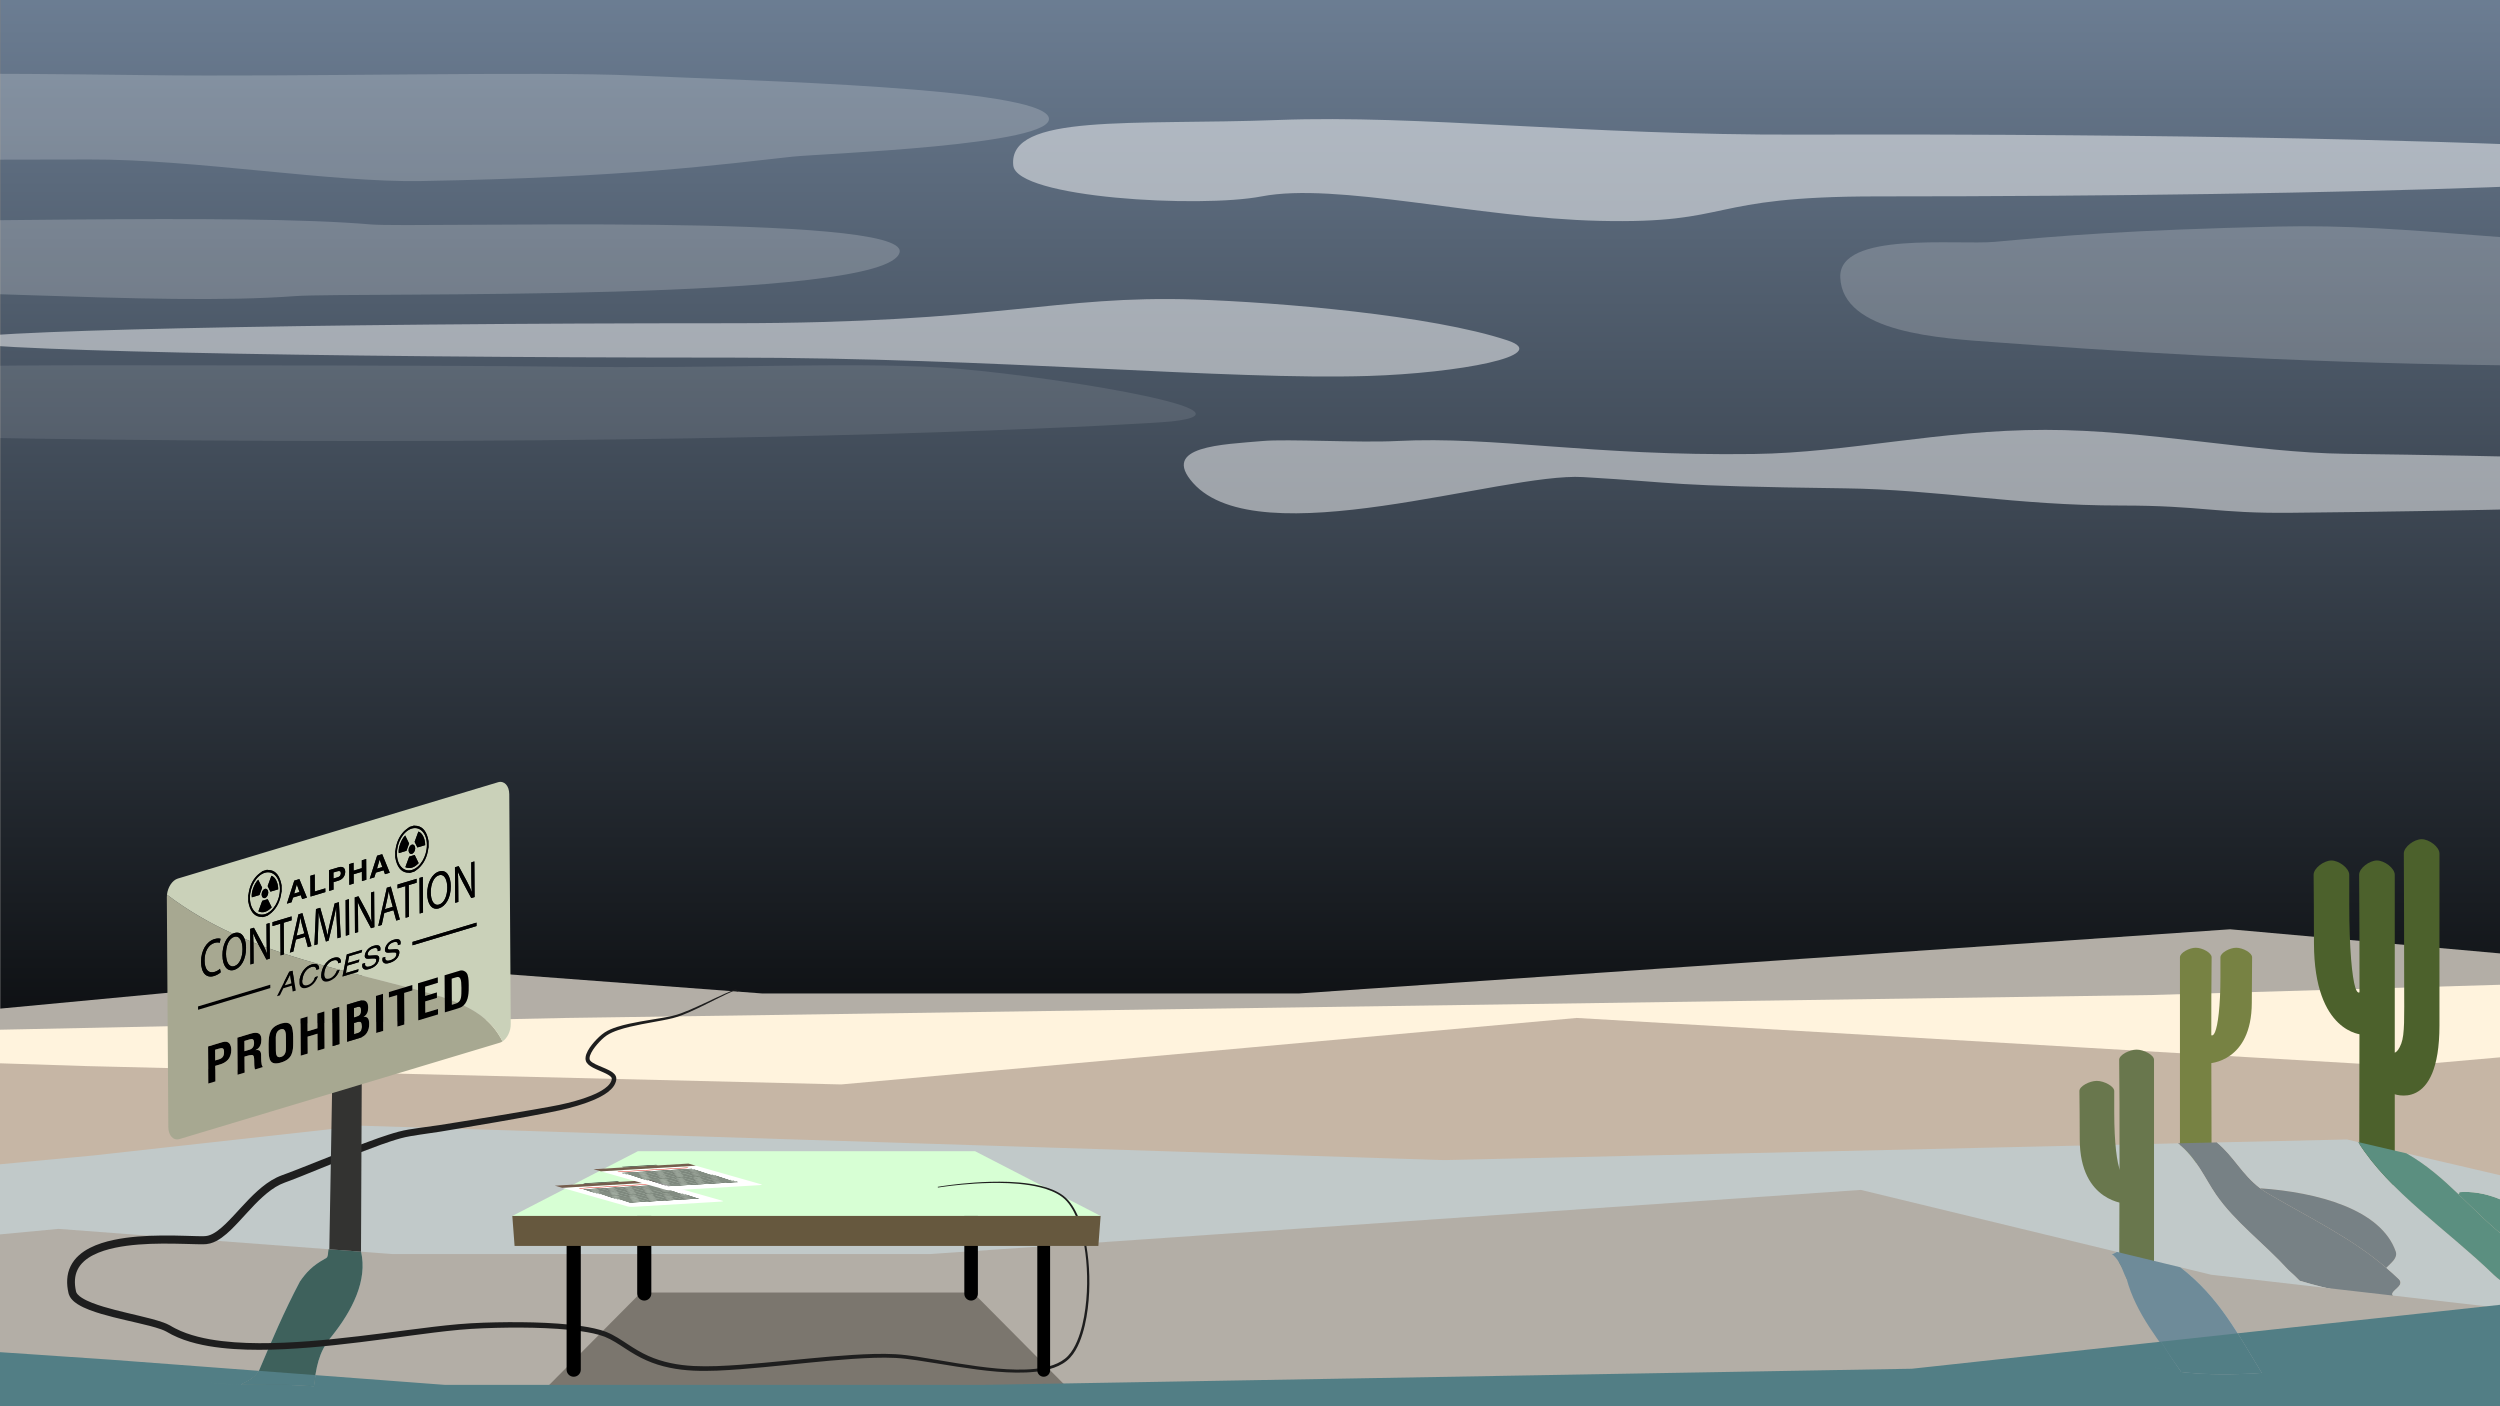 <?xml version="1.0" encoding="utf-8"?>
<!-- Generator: Adobe Illustrator 16.0.0, SVG Export Plug-In . SVG Version: 6.00 Build 0)  -->
<!DOCTYPE svg PUBLIC "-//W3C//DTD SVG 1.1//EN" "http://www.w3.org/Graphics/SVG/1.1/DTD/svg11.dtd">
<svg version="1.1" id="Layer_1" xmlns="http://www.w3.org/2000/svg" xmlns:xlink="http://www.w3.org/1999/xlink" x="0px" y="0px"
	 width="1280px" height="720px" viewBox="0 0 1280 720" enable-background="new 0 0 1280 720" xml:space="preserve">
<rect x="0" y="0" width="1280" height="720" fill="#808080" stroke="none"/>
<g>
	<g>
		<g>
			<defs>
				<rect id="SVGID_1_" width="1280" height="720"/>
			</defs>
			<clipPath id="SVGID_2_">
				<use xlink:href="#SVGID_1_"  overflow="visible"/>
			</clipPath>
			<path clip-path="url(#SVGID_2_)" fill="#B3AEA6" d="M1090.908,652.658c4.824,18.099,14.844,34.164,25.885,49.783
				c13.652,1.593,27.43,1.428,41.199,0.483c-12.008-19.384-21.409-38.503-41.687-54.095l-32.479-7.863
				c-0.871,0.444-1.743,1.127-2.615,1.127C1086.061,645.615,1089.293,650.313,1090.908,652.658z"/>
		</g>
		<g>
			<defs>
				<rect id="SVGID_3_" width="1280" height="720"/>
			</defs>
			<clipPath id="SVGID_4_">
				<use xlink:href="#SVGID_3_"  overflow="visible"/>
			</clipPath>
			<path clip-path="url(#SVGID_4_)" fill="#B3AEA6" d="M166.465,644.442c-6.465,3.521-9.697,7.043-12.93,11.738
				c-8.081,15.262-14.545,30.521-21.01,45.78c-1.678,3.047-5.103,5.141-9.134,6.946c12.436,0.271,24.872-0.266,37.308,0.842
				c1.129-8.829,2.225-17.525,8.999-25.396c10.75-13.387,18.558-28.89,15.151-43.492l-15.737-1.187
				C168.591,641.846,168.364,643.752,166.465,644.442z"/>
		</g>
		<g>
			<defs>
				<rect id="SVGID_5_" width="1280" height="720"/>
			</defs>
			<clipPath id="SVGID_6_">
				<use xlink:href="#SVGID_5_"  overflow="visible"/>
			</clipPath>
			<path clip-path="url(#SVGID_6_)" fill="#B3AEA6" d="M1296.287,671.486c4.017,3.38,10.023,6.426,16.037,8.172
				C1306.313,677.912,1300.304,674.866,1296.287,671.486l-71.155-8.161c3.256,4.568,9.667,3.439,16.081,5.768
				c11.313,2.351,22.625,7.043,25.857,16.437c-3.232-9.394-14.545-14.086-25.857-16.437c-6.414-2.327-12.825-1.198-16.081-5.768
				l-45.397-5.205c4.124,4.317,7.924,8.465,12.992,12.147c-5.068-3.684-8.868-7.83-12.992-12.147l-47.612-5.462l-15.813-3.827
				c20.275,15.592,29.678,34.711,41.686,54.095c18.715-1.283,37.411-3.995,55.746-5.66c-18.335,1.665-37.031,4.377-55.746,5.66
				c4.911,7.925,10.252,15.897,16.957,23.688c6.465,7.044,12.93,16.435,27.475,17.606c-14.545-1.173-21.01-10.563-27.475-17.606
				c-6.705-7.789-12.046-15.763-16.957-23.688c-13.77,0.943-27.547,1.108-41.199-0.483c11.158,15.79,23.361,31.126,32.299,47.647
				c-8.938-16.521-21.141-31.857-32.299-47.647c-7.053-0.819-14.07-2.104-21.035-4.002c6.965,1.896,13.982,3.183,21.035,4.002
				c-11.041-15.619-21.061-31.686-25.885-49.783c-1.615-2.347-4.848-7.043-9.695-10.563c0.872,0,1.744-0.683,2.615-1.127
				l-131.102-31.74L475.96,642.095H201.212l-16.364-1.232c3.407,14.604-4.4,30.105-15.151,43.491
				c-6.774,7.871-7.869,16.567-8.999,25.396c1.383,0.122,2.767,0.262,4.15,0.429c-1.383-0.167-2.767-0.307-4.15-0.429
				c-0.218,1.705-0.437,3.414-0.699,5.123c0.262-1.709,0.481-3.418,0.699-5.123c-12.436-1.106-24.872-0.569-37.308-0.842
				c-3.735,1.674-7.989,3.098-11.875,4.791c3.886-1.693,8.141-3.117,11.875-4.791c-5.574-0.121-11.15-0.403-16.724-1.079
				c5.574,0.676,11.15,0.958,16.724,1.079c4.032-1.808,7.457-3.899,9.134-6.946c6.465-15.26,12.929-30.52,21.01-45.78
				c3.232-4.695,6.465-8.217,12.93-11.738c1.899-0.69,2.126-2.598,2.646-4.768L29.899,629.183l-286.062,26.999l29.092,214.815
				h1653.332l74.345-176.078L1296.287,671.486z"/>
		</g>
		<g>
			<defs>
				<rect id="SVGID_7_" width="1280" height="720"/>
			</defs>
			<clipPath id="SVGID_8_">
				<use xlink:href="#SVGID_7_"  overflow="visible"/>
			</clipPath>
			
				<linearGradient id="SVGID_9_" gradientUnits="userSpaceOnUse" x1="805.188" y1="557.29" x2="805.188" y2="-55.712" gradientTransform="matrix(1 0 0 -1 -165 543)">
				<stop  offset="0" style="stop-color:#6E8096"/>
				<stop  offset="1" style="stop-color:#000000"/>
			</linearGradient>
			<rect x="0.188" y="-0.203" clip-path="url(#SVGID_8_)" fill="url(#SVGID_9_)" width="1280" height="550.535"/>
		</g>
		<g>
			<defs>
				<rect id="SVGID_10_" width="1280" height="720"/>
			</defs>
			<clipPath id="SVGID_11_">
				<use xlink:href="#SVGID_10_"  overflow="visible"/>
			</clipPath>
			<path clip-path="url(#SVGID_11_)" fill="#B3AEA6" d="M1157.219,608.409c1.461,1.11,3.047,2.175,4.801,3.166
				c21.578,12.537,41.869,22.301,59.747,37.536c2.661-2.723,5.806-4.906,4.899-8.189
				C1219.149,619.082,1186.461,610.452,1157.219,608.409z"/>
		</g>
		<g>
			<defs>
				<rect id="SVGID_12_" width="1280" height="720"/>
			</defs>
			<clipPath id="SVGID_13_">
				<use xlink:href="#SVGID_12_"  overflow="visible"/>
			</clipPath>
			<path clip-path="url(#SVGID_13_)" fill="#B3AEA6" d="M1294.697,622.271c-9.519-6.676-21.88-12.987-35.707-11.87
				c0.531,0.385,0.185,0.644-0.399,0.901c8.417,8.073,16.526,16.487,26.363,23.879C1290.04,631.717,1295,627.827,1294.697,622.271z"
				/>
		</g>
		<g>
			<defs>
				<rect id="SVGID_14_" width="1280" height="720"/>
			</defs>
			<clipPath id="SVGID_15_">
				<use xlink:href="#SVGID_14_"  overflow="visible"/>
			</clipPath>
			<path clip-path="url(#SVGID_15_)" fill="#B3AEA6" d="M1157.996,702.926c-13.771,0.943-27.55,1.108-41.204-0.483
				c8.29,11.732,17.157,23.214,24.832,35.118h43.965c-4.207-3.365-7.424-7.444-10.64-10.947
				C1168.244,718.823,1162.904,710.851,1157.996,702.926z"/>
		</g>
		<g>
			<defs>
				<rect id="SVGID_16_" width="1280" height="720"/>
			</defs>
			<clipPath id="SVGID_17_">
				<use xlink:href="#SVGID_16_"  overflow="visible"/>
			</clipPath>
			<path clip-path="url(#SVGID_17_)" fill="#B3AEA6" d="M1338.182,493.348l-196.362-17.556l-476.769,32.867H390.303L218.99,495.746
				l-286.061,27L-37.98,737.56h1179.604c-7.675-11.904-16.542-23.386-24.832-35.118c-7.052-0.822-14.07-2.104-21.034-4.003
				c6.964,1.897,13.982,3.181,21.034,4.003c-11.04-15.62-21.062-31.686-25.884-49.783c-1.615-2.347-4.849-7.043-9.695-10.563
				c1.615,0,3.232-2.347,4.848-1.173l-1.614-1.174l1.614,1.174c-1.614-1.174-3.231,1.173-4.848,1.173
				c4.848,3.521,8.08,8.218,9.695,10.563c4.822,18.099,14.844,34.163,25.884,49.783c13.654,1.593,27.435,1.428,41.204,0.483
				c-12.839-20.738-22.692-41.173-46.076-57.311c23.384,16.138,33.237,36.571,46.076,57.311c18.714-1.284,37.408-3.995,55.742-5.66
				c-18.334,1.665-37.028,4.376-55.742,5.66c4.908,7.925,10.248,15.897,16.953,23.688c3.216,3.503,6.433,7.582,10.64,10.947h429.765
				l74.345-176.077L1338.182,493.348z M169.697,684.354c-6.774,7.871-7.869,16.567-8.999,25.396c1.383,0.122,2.767,0.262,4.15,0.429
				c-1.383-0.167-2.767-0.307-4.15-0.429c-0.218,1.705-0.437,3.414-0.699,5.123c0.262-1.709,0.481-3.418,0.699-5.123
				c-12.436-1.106-24.872-0.569-37.308-0.842c-3.735,1.674-7.989,3.098-11.875,4.791c3.886-1.693,8.141-3.117,11.875-4.791
				c-5.574-0.121-11.15-0.403-16.724-1.079c5.574,0.676,11.15,0.958,16.724,1.079c4.032-1.808,7.457-3.899,9.134-6.946
				c6.465-15.26,12.929-30.52,21.01-45.78c3.232-4.695,6.465-8.217,12.93-11.738c3.232-1.174,1.616-5.87,4.849-9.392
				c-3.232,3.521-1.616,8.218-4.849,9.392c-6.465,3.521-9.697,7.043-12.93,11.738c-8.081,15.262-14.545,30.521-21.01,45.78
				c-1.678,3.047-5.103,5.14-9.134,6.946c12.436,0.271,24.872-0.266,37.308,0.842C161.828,700.921,162.923,692.225,169.697,684.354
				c11.313-14.085,19.394-30.521,14.545-45.78C189.091,653.833,181.01,670.269,169.697,684.354z M1171.717,650.313
				c-12.93-14.087-27.475-24.649-37.172-38.736c-6.465-9.392-11.313-22.305-24.242-29.348c12.931,7.044,17.777,19.956,24.242,29.348
				C1144.242,625.662,1158.787,636.226,1171.717,650.313c8.082,7.044,12.931,14.087,21.01,19.956
				C1184.646,664.398,1179.799,657.355,1171.717,650.313z M1241.213,669.093c-6.465-2.347-12.93-1.174-16.162-5.868
				c-1.617-2.349,6.465-4.695,3.232-8.219c-2.132-2.063-4.309-4.014-6.518-5.895c-2.095,2.145-3.893,4.625-3.181,8.244
				c-0.712-3.619,1.086-6.101,3.181-8.244c-17.878-15.235-38.168-24.999-59.746-37.536c-1.754-0.991-3.34-2.056-4.802-3.166
				c-2.192-0.154-4.37-0.273-6.512-0.356c2.142,0.083,4.318,0.202,6.512,0.356c-10.656-8.102-14.538-18.955-25.905-26.181
				c11.367,7.226,15.249,18.079,25.905,26.181c29.242,2.043,61.932,10.673,69.447,32.513c0.905,3.283-2.238,5.468-4.899,8.189
				c2.209,1.881,4.386,3.831,6.518,5.895c3.232,3.522-4.85,5.87-3.232,8.219C1228.283,667.919,1234.748,666.746,1241.213,669.093
				c11.313,2.351,22.625,7.043,25.857,16.437C1263.838,676.136,1252.525,671.442,1241.213,669.093z M1292.93,667.919
				c-3.231-7.043-11.313-10.563-16.162-15.261c-24.241-23.477-53.334-42.257-69.493-68.08c16.159,25.823,45.252,44.604,69.493,68.08
				C1281.617,657.355,1289.697,660.876,1292.93,667.919c3.232,4.696,11.313,9.391,19.396,11.739
				C1304.242,677.31,1296.162,672.615,1292.93,667.919z M1289.697,638.572c-1.633-1.101-3.205-2.233-4.743-3.391
				c-1.705,1.161-3.419,2.276-4.954,3.391c1.535-1.113,3.249-2.229,4.954-3.391c-9.837-7.392-17.946-15.806-26.363-23.879
				c-1.192,0.523-3.387,1.043-1.218,2.618c-2.169-1.575,0.025-2.095,1.218-2.618c-8.524-8.178-17.372-16.004-28.692-22.031
				c11.32,6.027,20.168,13.854,28.692,22.031c0.584-0.259,0.933-0.518,0.399-0.901c13.827-1.117,26.188,5.194,35.707,11.87
				c-0.024-0.426-0.064-0.859-0.152-1.308c0.088,0.447,0.128,0.882,0.152,1.308c0.493,0.347,0.984,0.694,1.465,1.041
				c-0.479-0.347-0.973-0.694-1.465-1.041c0.303,5.556-4.657,9.444-9.743,12.91C1286.492,636.339,1288.064,637.473,1289.697,638.572
				c4.848,4.697,14.545,7.043,24.242,8.22C1304.242,645.615,1294.545,643.27,1289.697,638.572z"/>
		</g>
		<g>
			<defs>
				<rect id="SVGID_18_" width="1280" height="720"/>
			</defs>
			<clipPath id="SVGID_19_">
				<use xlink:href="#SVGID_18_"  overflow="visible"/>
			</clipPath>
			<path clip-path="url(#SVGID_19_)" fill="#FFF3DD" d="M1157.219,608.409c1.461,1.11,3.047,2.175,4.801,3.166
				c21.578,12.537,41.869,22.301,59.747,37.536c2.661-2.723,5.806-4.906,4.899-8.189
				C1219.149,619.082,1186.461,610.452,1157.219,608.409z"/>
		</g>
		<g>
			<defs>
				<rect id="SVGID_20_" width="1280" height="720"/>
			</defs>
			<clipPath id="SVGID_21_">
				<use xlink:href="#SVGID_20_"  overflow="visible"/>
			</clipPath>
			<path clip-path="url(#SVGID_21_)" fill="#FFF3DD" d="M1294.697,622.271c-9.519-6.676-21.88-12.987-35.707-11.87
				c0.531,0.385,0.185,0.644-0.399,0.901c8.417,8.073,16.526,16.487,26.363,23.879C1290.04,631.717,1295,627.827,1294.697,622.271z"
				/>
		</g>
		<g>
			<defs>
				<rect id="SVGID_22_" width="1280" height="720"/>
			</defs>
			<clipPath id="SVGID_23_">
				<use xlink:href="#SVGID_22_"  overflow="visible"/>
			</clipPath>
			<path clip-path="url(#SVGID_23_)" fill="#FFF3DD" d="M1101.414,509.45l-811.313,11.737l-546.263,11.35l-4.848,218.726h1802.02
				V496.537L1101.414,509.45z M169.697,684.354c-6.774,7.871-7.869,16.567-8.999,25.396c1.383,0.122,2.767,0.262,4.15,0.429
				c-1.383-0.167-2.767-0.307-4.15-0.429c-0.218,1.705-0.437,3.414-0.699,5.123c0.262-1.709,0.481-3.418,0.699-5.123
				c-12.436-1.106-24.872-0.569-37.308-0.842c-3.735,1.674-7.989,3.098-11.875,4.791c3.886-1.693,8.141-3.117,11.875-4.791
				c-5.574-0.121-11.15-0.403-16.724-1.079c5.574,0.676,11.15,0.958,16.724,1.079c4.032-1.808,7.457-3.899,9.134-6.946
				c6.465-15.26,12.929-30.52,21.01-45.78c3.232-4.695,6.465-8.217,12.93-11.738c3.232-1.174,1.616-5.87,4.849-9.392
				c-3.232,3.521-1.616,8.218-4.849,9.392c-6.465,3.521-9.697,7.043-12.93,11.738c-8.081,15.262-14.545,30.521-21.01,45.78
				c-1.678,3.047-5.103,5.14-9.134,6.946c12.436,0.271,24.872-0.266,37.308,0.842C161.828,700.921,162.923,692.225,169.697,684.354
				c11.313-14.085,19.394-30.521,14.545-45.78C189.091,653.833,181.01,670.269,169.697,684.354z M1134.545,611.575
				c9.697,14.087,24.242,24.649,37.172,38.737c8.082,7.043,12.931,14.086,21.01,19.955c-8.079-5.869-12.928-12.912-21.01-19.955
				C1158.787,636.226,1144.242,625.662,1134.545,611.575c-6.465-9.392-11.313-22.304-24.242-29.347
				C1123.232,589.271,1128.08,602.185,1134.545,611.575z M1174.949,726.612c6.465,7.044,12.93,16.435,27.475,17.606
				C1187.879,743.047,1181.414,733.656,1174.949,726.612c-6.705-7.789-12.045-15.763-16.953-23.688
				c-13.771,0.942-27.55,1.108-41.203-0.483c11.158,15.789,23.361,31.126,32.299,47.647c-8.938-16.521-21.141-31.857-32.299-47.647
				c-7.053-0.819-14.071-2.104-21.035-4.002c6.964,1.896,13.982,3.183,21.035,4.002c-11.041-15.619-21.061-31.686-25.885-49.783
				c-1.615-2.347-4.849-7.043-9.695-10.563c1.615,0,3.232-2.347,4.848-1.173l-1.614-1.174l1.614,1.174
				c-1.614-1.174-3.231,1.173-4.848,1.173c4.848,3.521,8.08,8.218,9.695,10.563c4.824,18.099,14.844,34.164,25.885,49.783
				c13.653,1.593,27.434,1.427,41.203,0.483c-12.839-20.737-22.692-41.173-46.076-57.311c23.384,16.138,33.237,36.571,46.076,57.311
				c18.714-1.284,37.408-3.995,55.742-5.66c-18.334,1.665-37.028,4.376-55.742,5.66
				C1162.904,710.851,1168.244,718.823,1174.949,726.612z M1241.213,669.093c-6.465-2.347-12.93-1.174-16.162-5.868
				c-1.617-2.349,6.465-4.695,3.232-8.219c-2.132-2.063-4.309-4.014-6.518-5.895c-2.095,2.145-3.893,4.625-3.181,8.244
				c-0.712-3.619,1.086-6.101,3.181-8.244c-17.878-15.235-38.168-24.999-59.746-37.536c-1.754-0.991-3.34-2.056-4.802-3.166
				c-2.192-0.154-4.37-0.273-6.512-0.356c2.142,0.083,4.318,0.202,6.512,0.356c-10.656-8.102-14.538-18.955-25.905-26.181
				c11.367,7.226,15.249,18.079,25.905,26.181c29.242,2.043,61.932,10.673,69.447,32.513c0.905,3.283-2.238,5.468-4.899,8.189
				c2.209,1.881,4.386,3.831,6.518,5.895c3.232,3.522-4.85,5.87-3.232,8.219C1228.283,667.919,1234.748,666.746,1241.213,669.093
				c11.313,2.351,22.625,7.043,25.857,16.437C1263.838,676.136,1252.525,671.442,1241.213,669.093z M1292.93,667.919
				c-3.231-7.043-11.313-10.563-16.162-15.261c-24.241-23.477-53.334-42.257-69.493-68.08c16.159,25.823,45.252,44.604,69.493,68.08
				C1281.617,657.355,1289.697,660.876,1292.93,667.919c3.232,4.696,11.313,9.391,19.396,11.739
				C1304.242,677.31,1296.162,672.615,1292.93,667.919z M1289.697,638.572c-1.633-1.101-3.205-2.233-4.743-3.391
				c-1.705,1.161-3.419,2.276-4.954,3.391c1.535-1.113,3.249-2.229,4.954-3.391c-9.837-7.392-17.946-15.806-26.363-23.879
				c-1.192,0.523-3.387,1.043-1.218,2.618c-2.169-1.575,0.025-2.095,1.218-2.618c-8.524-8.178-17.372-16.004-28.692-22.031
				c11.32,6.027,20.168,13.854,28.692,22.031c0.584-0.259,0.933-0.518,0.399-0.901c13.827-1.117,26.188,5.194,35.707,11.87
				c-0.024-0.426-0.064-0.859-0.152-1.308c0.088,0.447,0.128,0.882,0.152,1.308c0.493,0.347,0.984,0.694,1.465,1.041
				c-0.479-0.347-0.973-0.694-1.465-1.041c0.303,5.556-4.657,9.444-9.743,12.91C1286.492,636.339,1288.064,637.473,1289.697,638.572
				c4.848,4.697,14.545,7.043,24.242,8.22C1304.242,645.615,1294.545,643.27,1289.697,638.572z"/>
		</g>
		<g>
			<defs>
				<rect id="SVGID_24_" width="1280" height="720"/>
			</defs>
			<clipPath id="SVGID_25_">
				<use xlink:href="#SVGID_24_"  overflow="visible"/>
			</clipPath>
			<path clip-path="url(#SVGID_25_)" fill="#C6B6A5" d="M1157.219,608.409c1.461,1.11,3.047,2.175,4.801,3.166
				c21.578,12.537,41.869,22.301,59.747,37.536c2.661-2.723,5.806-4.906,4.899-8.189
				C1219.149,619.082,1186.461,610.452,1157.219,608.409z"/>
		</g>
		<g>
			<defs>
				<rect id="SVGID_26_" width="1280" height="720"/>
			</defs>
			<clipPath id="SVGID_27_">
				<use xlink:href="#SVGID_26_"  overflow="visible"/>
			</clipPath>
			<path clip-path="url(#SVGID_27_)" fill="#C6B6A5" d="M1229.092,545.84l-421.817-24.651L430.707,555.23L44.444,545.84
				l-292.525-9.392l29.091,214.813h1653.334l74.344-230.075L1229.092,545.84z M169.697,684.354
				c-6.774,7.871-7.869,16.567-8.999,25.396c1.383,0.122,2.767,0.262,4.15,0.429c-1.383-0.167-2.767-0.307-4.15-0.429
				c-0.218,1.705-0.437,3.414-0.699,5.123c0.262-1.709,0.481-3.418,0.699-5.123c-12.436-1.106-24.872-0.569-37.308-0.842
				c-3.735,1.674-7.989,3.098-11.875,4.791c3.886-1.693,8.141-3.117,11.875-4.791c-5.574-0.121-11.15-0.403-16.724-1.079
				c5.574,0.676,11.15,0.958,16.724,1.079c4.032-1.808,7.457-3.899,9.134-6.946c6.465-15.26,12.929-30.52,21.01-45.78
				c3.232-4.695,6.465-8.217,12.93-11.738c3.232-1.174,1.616-5.87,4.849-9.392c-3.232,3.521-1.616,8.218-4.849,9.392
				c-6.465,3.521-9.697,7.043-12.93,11.738c-8.081,15.262-14.545,30.521-21.01,45.78c-1.678,3.047-5.103,5.14-9.134,6.946
				c12.436,0.271,24.872-0.266,37.308,0.842C161.828,700.921,162.923,692.225,169.697,684.354
				c11.313-14.085,19.394-30.521,14.545-45.78C189.091,653.833,181.01,670.269,169.697,684.354z M1134.545,611.575
				c9.697,14.087,24.242,24.649,37.172,38.737c8.082,7.043,12.931,14.086,21.01,19.955c-8.079-5.869-12.928-12.912-21.01-19.955
				C1158.787,636.226,1144.242,625.662,1134.545,611.575c-6.465-9.392-11.313-22.304-24.242-29.347
				C1123.232,589.271,1128.08,602.185,1134.545,611.575z M1174.949,726.612c6.465,7.044,12.93,16.435,27.475,17.606
				C1187.879,743.047,1181.414,733.656,1174.949,726.612c-6.705-7.789-12.045-15.763-16.953-23.688
				c-13.771,0.942-27.55,1.108-41.203-0.483c11.158,15.789,23.361,31.126,32.299,47.647c-8.938-16.521-21.141-31.857-32.299-47.647
				c-7.053-0.819-14.071-2.104-21.035-4.002c6.964,1.896,13.982,3.183,21.035,4.002c-11.041-15.619-21.061-31.686-25.885-49.783
				c-1.615-2.347-4.849-7.043-9.695-10.563c1.615,0,3.232-2.347,4.848-1.173l-1.614-1.174l1.614,1.174
				c-1.614-1.174-3.231,1.173-4.848,1.173c4.848,3.521,8.08,8.218,9.695,10.563c4.824,18.099,14.844,34.164,25.885,49.783
				c13.653,1.593,27.434,1.427,41.203,0.483c-12.839-20.737-22.692-41.173-46.076-57.311c23.384,16.138,33.237,36.571,46.076,57.311
				c18.714-1.284,37.408-3.995,55.742-5.66c-18.334,1.665-37.028,4.376-55.742,5.66
				C1162.904,710.851,1168.244,718.823,1174.949,726.612z M1241.213,669.093c-6.465-2.347-12.93-1.174-16.162-5.868
				c-1.617-2.349,6.465-4.695,3.232-8.219c-2.132-2.063-4.309-4.014-6.518-5.895c-2.095,2.145-3.893,4.625-3.181,8.244
				c-0.712-3.619,1.086-6.101,3.181-8.244c-17.878-15.235-38.168-24.999-59.746-37.536c-1.754-0.991-3.34-2.056-4.802-3.166
				c-2.192-0.154-4.37-0.273-6.512-0.356c2.142,0.083,4.318,0.202,6.512,0.356c-10.656-8.102-14.538-18.955-25.905-26.181
				c11.367,7.226,15.249,18.079,25.905,26.181c29.242,2.043,61.932,10.673,69.447,32.513c0.905,3.283-2.238,5.468-4.899,8.189
				c2.209,1.881,4.386,3.831,6.518,5.895c3.232,3.522-4.85,5.87-3.232,8.219C1228.283,667.919,1234.748,666.746,1241.213,669.093
				c11.313,2.351,22.625,7.043,25.857,16.437C1263.838,676.136,1252.525,671.442,1241.213,669.093z M1292.93,667.919
				c-3.231-7.043-11.313-10.563-16.162-15.261c-24.241-23.477-53.334-42.257-69.493-68.08c16.159,25.823,45.252,44.604,69.493,68.08
				C1281.617,657.355,1289.697,660.876,1292.93,667.919c3.232,4.696,11.313,9.391,19.396,11.739
				C1304.242,677.31,1296.162,672.615,1292.93,667.919z M1289.697,638.572c-1.633-1.101-3.205-2.233-4.743-3.391
				c-1.705,1.161-3.419,2.276-4.954,3.391c1.535-1.113,3.249-2.229,4.954-3.391c-9.837-7.392-17.946-15.806-26.363-23.879
				c-1.192,0.523-3.387,1.043-1.218,2.618c-2.169-1.575,0.025-2.095,1.218-2.618c-8.524-8.178-17.372-16.004-28.692-22.031
				c11.32,6.027,20.168,13.854,28.692,22.031c0.584-0.259,0.933-0.518,0.399-0.901c13.827-1.117,26.188,5.194,35.707,11.87
				c-0.024-0.426-0.064-0.859-0.152-1.308c0.088,0.447,0.128,0.882,0.152,1.308c0.493,0.347,0.984,0.694,1.465,1.041
				c-0.479-0.347-0.973-0.694-1.465-1.041c0.303,5.556-4.657,9.444-9.743,12.91C1286.492,636.339,1288.064,637.473,1289.697,638.572
				c4.848,4.697,14.545,7.043,24.242,8.22C1304.242,645.615,1294.545,643.27,1289.697,638.572z"/>
		</g>
		<g>
			<defs>
				<rect id="SVGID_28_" width="1280" height="720"/>
			</defs>
			<clipPath id="SVGID_29_">
				<use xlink:href="#SVGID_28_"  overflow="visible"/>
			</clipPath>
			<path clip-path="url(#SVGID_29_)" fill="#C6B6A5" d="M1294.697,622.271c-9.519-6.676-21.88-12.987-35.707-11.87
				c0.531,0.385,0.185,0.644-0.399,0.901c8.417,8.073,16.526,16.487,26.363,23.879C1290.04,631.717,1295,627.827,1294.697,622.271z"
				/>
		</g>
		<g>
			<defs>
				<rect id="SVGID_30_" width="1280" height="720"/>
			</defs>
			<clipPath id="SVGID_31_">
				<use xlink:href="#SVGID_30_"  overflow="visible"/>
			</clipPath>
			<g clip-path="url(#SVGID_31_)">
				<path fill="#4C612C" d="M1207.876,606.677h13.291c-4.979-6.271-9.475-12.825-13.229-19.878
					C1207.904,598.953,1207.876,606.677,1207.876,606.677z"/>
				<path fill="#4C612C" d="M1216.996,440.566c-3.801,0-9.16,3.905-9.12,7.353c0.325,29.382,0.164,103.229,0.063,138.88
					c3.754,7.053,8.25,13.605,13.229,19.878h4.95c0,0,0-6.333,0-16.518c-0.421-0.292-0.82-0.604-1.25-0.888
					c0.43,0.284,0.829,0.596,1.25,0.888c0-34.882,0-115.104,0-142.24C1226.117,444.473,1220.795,440.566,1216.996,440.566z"/>
				<path fill="#4C612C" d="M1248.999,437.021c0-3.445-5.32-7.355-9.119-7.355c-3.8,0-9.156,3.91-9.12,7.355
					c0.102,9.312,0.156,53.813,0.182,68.019c0.021,15.403,0.323,24.497-1.496,29.283c-2.234,5.864-4.328,4.596-4.328,4.596v21.009
					c0,0,23.883,10.299,23.883-34.928C1248.999,511.476,1248.999,445.092,1248.999,437.021z"/>
				<path fill="#4C612C" d="M1202.811,447.919c0-3.446-5.319-7.353-9.118-7.353c-3.803,0-9.158,3.905-9.121,7.353
					c0.102,9.025,0.151,21.378,0.177,35.063c0.082,46.044,24.746,46.745,24.746,46.745l-0.17-23.109c0,0-1.777,4.146-3.402-0.984
					c-1.633-5.162-3.109-19.669-3.109-42.349C1202.811,449.761,1202.811,455.989,1202.811,447.919z"/>
			</g>
		</g>
		<g>
			<defs>
				<rect id="SVGID_32_" width="1280" height="720"/>
			</defs>
			<clipPath id="SVGID_33_">
				<use xlink:href="#SVGID_32_"  overflow="visible"/>
			</clipPath>
			<g clip-path="url(#SVGID_33_)">
				<path fill="#778243" d="M1116.131,586.514c0,5.611,0,9.011,0,9.011h7.743C1121.724,592.243,1119.229,589.145,1116.131,586.514z"
					/>
				<path fill="#778243" d="M1132.306,584.881c-0.479-0.39-0.961-0.78-1.476-1.152
					C1131.345,584.101,1131.826,584.491,1132.306,584.881c-0.089-22.502-0.253-74.515,0.046-94.751
					c0.035-2.289-4.73-4.883-8.108-4.883c-3.38,0-8.111,2.594-8.111,4.883c0,18.541,0,74.418,0,96.384
					c3.099,2.631,5.593,5.729,7.743,9.011h8.479C1132.352,595.523,1132.333,591.46,1132.306,584.881z"/>
				<path fill="#778243" d="M1136.858,490.13c0-2.289,4.73-4.883,8.109-4.883c3.381,0,8.146,2.594,8.11,4.883
					c-0.089,5.99-0.136,14.191-0.157,23.275c-0.073,30.566-22.008,31.034-22.008,31.034l0.151-15.346c0,0,1.578,2.754,3.023-0.652
					c1.453-3.427,2.77-13.058,2.77-28.112C1136.858,491.349,1136.858,495.486,1136.858,490.13z"/>
			</g>
		</g>
		<g>
			<defs>
				<rect id="SVGID_34_" width="1280" height="720"/>
			</defs>
			<clipPath id="SVGID_35_">
				<use xlink:href="#SVGID_34_"  overflow="visible"/>
			</clipPath>
			<path clip-path="url(#SVGID_35_)" fill="#5B8F80" d="M1294.697,622.271c-9.519-6.676-21.88-12.987-35.707-11.87
				c0.537,0.39,0.176,0.649-0.419,0.909c8.427,8.068,16.542,16.482,26.383,23.871C1290.037,631.717,1295,627.827,1294.697,622.271z"
				/>
		</g>
		<g>
			<defs>
				<rect id="SVGID_36_" width="1280" height="720"/>
			</defs>
			<clipPath id="SVGID_37_">
				<use xlink:href="#SVGID_36_"  overflow="visible"/>
			</clipPath>
			<path clip-path="url(#SVGID_37_)" fill="#778185" d="M1171.717,650.313c2.083,1.813,3.944,3.625,5.707,5.421
				c15.461,4.699,32.162,8.086,48.863,8.879c-0.448-0.396-0.867-0.851-1.236-1.388c-1.616-2.349,6.465-4.695,3.232-8.219
				c-2.132-2.063-4.309-4.014-6.517-5.895c-2.096,2.145-3.894,4.625-3.182,8.244c-0.712-3.619,1.086-6.101,3.182-8.244
				c-17.878-15.235-38.169-24.999-59.747-37.536c-1.754-0.991-3.335-2.056-4.797-3.166c-2.193-0.154-4.373-0.272-6.517-0.356
				c2.144,0.084,4.322,0.202,6.517,0.356c-9.411-7.148-13.557-16.433-22.211-23.484l-19.908,0.455
				c9.455,7.315,13.848,18.069,19.44,26.195C1144.242,625.662,1158.787,636.226,1171.717,650.313z"/>
		</g>
		<g>
			<defs>
				<rect id="SVGID_38_" width="1280" height="720"/>
			</defs>
			<clipPath id="SVGID_39_">
				<use xlink:href="#SVGID_38_"  overflow="visible"/>
			</clipPath>
			<path clip-path="url(#SVGID_39_)" fill="#C1C9C9" d="M1232.086,590.518c10.271,5.843,18.521,13.164,26.485,20.795
				c0.595-0.261,0.956-0.521,0.419-0.91c13.827-1.117,26.188,5.194,35.707,11.87c-0.024-0.426-0.064-0.859-0.152-1.308
				c0.088,0.447,0.128,0.882,0.152,1.308c0.493,0.347,0.984,0.694,1.465,1.041c-0.479-0.347-0.973-0.694-1.465-1.041
				c0.303,5.556-4.66,9.444-9.743,12.91c1.538,1.156,3.11,2.29,4.743,3.391c4.805,4.653,14.369,6.999,23.976,8.185
				c6.111-8.715,11.435-18.144,19.661-24.617c-8.229,6.475-13.55,15.902-19.661,24.617c0.088,0.013,0.179,0.024,0.267,0.035
				c-0.088-0.011-0.179-0.023-0.267-0.035c-5.618,8.008-11.905,15.413-21.735,19.358c0.359,0.577,0.701,1.173,0.992,1.804
				c3.232,4.696,11.313,9.391,19.396,11.739c-8.082-2.349-16.162-7.043-19.396-11.739c-0.291-0.631-0.633-1.227-0.992-1.804
				c-4.688,1.88-10.179,2.978-16.784,2.978c6.605,0,12.097-1.098,16.784-2.978c-3.678-5.871-10.758-9.181-15.17-13.457
				c-24.187-23.422-53.195-42.176-69.379-67.907l-5.772-1.35l-66.604,1.522c8.655,7.054,12.801,16.336,22.211,23.484
				c29.242,2.044,61.928,10.675,69.443,32.513c0.905,3.283-2.238,5.469-4.898,8.189c2.207,1.881,4.385,3.831,6.517,5.895
				c3.231,3.522-4.851,5.87-3.232,8.22c0.369,0.536,0.788,0.989,1.236,1.387c6.074,0.288,12.146,0.246,18.158-0.213
				c-6.013,0.459-12.084,0.501-18.158,0.213c3.48,3.079,9.2,2.403,14.926,4.48c11.313,2.351,22.625,7.044,25.857,16.437
				c-3.232-9.394-14.545-14.086-25.857-16.437c-5.726-2.077-11.444-1.401-14.926-4.48c-16.701-0.793-33.402-4.179-48.863-8.879
				c5.082,5.171,9.304,10.178,15.303,14.536c-5.999-4.358-10.221-9.365-15.303-14.536c-7.641-2.322-14.989-4.956-21.869-7.769
				c6.88,2.813,14.229,5.445,21.869,7.769c-1.763-1.795-3.624-3.607-5.707-5.42c-12.93-14.087-27.475-24.65-37.172-38.737
				c-5.594-8.126-9.986-18.88-19.441-26.195l-375.71,8.589L185.052,576.36L47.677,591.619l-286.061,27l29.091,214.813h1653.334
				l74.342-176.077L1232.086,590.518z M169.697,684.354c-6.774,7.871-7.869,16.567-8.999,25.396c1.383,0.122,2.767,0.262,4.15,0.429
				c-1.383-0.167-2.767-0.307-4.15-0.429c-0.218,1.705-0.437,3.414-0.699,5.123c0.262-1.709,0.481-3.418,0.699-5.123
				c-12.436-1.106-24.872-0.569-37.308-0.842c-3.735,1.674-7.989,3.098-11.875,4.791c3.886-1.693,8.141-3.117,11.875-4.791
				c-5.574-0.121-11.15-0.403-16.724-1.079c5.574,0.676,11.15,0.958,16.724,1.079c4.032-1.808,7.457-3.899,9.134-6.946
				c6.465-15.26,12.929-30.52,21.01-45.78c3.232-4.695,6.465-8.217,12.93-11.738c3.232-1.174,1.616-5.87,4.849-9.392
				c-3.232,3.521-1.616,8.218-4.849,9.392c-6.465,3.521-9.697,7.043-12.93,11.738c-8.081,15.262-14.545,30.521-21.01,45.78
				c-1.678,3.047-5.103,5.14-9.134,6.946c12.436,0.271,24.872-0.266,37.308,0.842C161.828,700.921,162.923,692.225,169.697,684.354
				c11.313-14.085,19.394-30.521,14.545-45.78C189.091,653.833,181.01,670.269,169.697,684.354z M1174.949,726.612
				c6.465,7.044,12.93,16.435,27.475,17.606C1187.879,743.047,1181.414,733.656,1174.949,726.612
				c-6.705-7.789-12.045-15.763-16.953-23.688c-13.771,0.942-27.55,1.108-41.203-0.483c11.158,15.789,23.361,31.126,32.299,47.647
				c-8.938-16.521-21.141-31.857-32.299-47.647c-7.053-0.819-14.071-2.104-21.035-4.002c6.964,1.896,13.982,3.183,21.035,4.002
				c-11.041-15.619-21.061-31.686-25.885-49.783c-1.615-2.347-4.849-7.043-9.695-10.563c1.615,0,3.232-2.347,4.848-1.173
				l-1.614-1.174l1.614,1.174c-1.614-1.174-3.231,1.173-4.848,1.173c4.848,3.521,8.08,8.218,9.695,10.563
				c4.824,18.099,14.844,34.164,25.885,49.783c13.653,1.593,27.434,1.427,41.203,0.483c-12.839-20.737-22.692-41.173-46.076-57.311
				c23.384,16.138,33.237,36.571,46.076,57.311c18.714-1.284,37.408-3.995,55.742-5.66c-18.334,1.665-37.028,4.376-55.742,5.66
				C1162.904,710.851,1168.244,718.823,1174.949,726.612z"/>
		</g>
		<g>
			<defs>
				<rect id="SVGID_40_" width="1280" height="720"/>
			</defs>
			<clipPath id="SVGID_41_">
				<use xlink:href="#SVGID_40_"  overflow="visible"/>
			</clipPath>
			<path clip-path="url(#SVGID_41_)" fill="#5B8F80" d="M1291.938,666.115c9.83-3.945,16.117-11.352,21.735-19.358
				c-9.605-1.186-19.171-3.53-23.976-8.185c-1.633-1.101-3.205-2.233-4.743-3.391c-1.705,1.161-3.419,2.276-4.954,3.391
				c1.535-1.113,3.249-2.229,4.954-3.391c-9.841-7.389-17.956-15.803-26.383-23.871c-1.194,0.522-3.356,1.045-1.198,2.61
				c-2.158-1.565,0.004-2.088,1.198-2.61c-7.966-7.63-16.214-14.951-26.485-20.794l-24.697-5.767
				c16.184,25.731,45.192,44.485,69.379,67.907C1281.18,656.935,1288.26,660.244,1291.938,666.115z"/>
		</g>
		<g>
			<defs>
				<rect id="SVGID_42_" width="1280" height="720"/>
			</defs>
			<clipPath id="SVGID_43_">
				<use xlink:href="#SVGID_42_"  overflow="visible"/>
			</clipPath>
			<path clip-path="url(#SVGID_43_)" fill="#B3AEA6" d="M1296.287,671.486c4.017,3.38,10.023,6.426,16.037,8.172
				C1306.313,677.912,1300.304,674.866,1296.287,671.486l-71.155-8.161c3.256,4.568,9.667,3.439,16.081,5.768
				c11.313,2.351,22.625,7.043,25.857,16.437c-3.232-9.394-14.545-14.086-25.857-16.437c-6.414-2.327-12.825-1.198-16.081-5.768
				l-45.397-5.205c4.124,4.317,7.924,8.465,12.992,12.147c-5.068-3.684-8.868-7.83-12.992-12.147l-47.612-5.462l-15.813-3.827
				c20.275,15.592,29.678,34.711,41.686,54.095c18.715-1.283,37.411-3.995,55.746-5.66c-18.335,1.665-37.031,4.377-55.746,5.66
				c4.911,7.925,10.252,15.897,16.957,23.688c6.465,7.044,12.93,16.435,27.475,17.606c-14.545-1.173-21.01-10.563-27.475-17.606
				c-6.705-7.789-12.046-15.763-16.957-23.688c-13.77,0.943-27.547,1.108-41.199-0.483c11.158,15.79,23.361,31.126,32.299,47.647
				c-8.938-16.521-21.141-31.857-32.299-47.647c-7.053-0.819-14.07-2.104-21.035-4.002c6.965,1.896,13.982,3.183,21.035,4.002
				c-11.041-15.619-21.061-31.686-25.885-49.783c-1.615-2.347-4.848-7.043-9.695-10.563c0.872,0,1.744-0.683,2.615-1.127
				l-131.102-31.74L475.96,642.095H201.212l-16.364-1.232c3.407,14.604-4.4,30.105-15.151,43.491
				c-6.774,7.871-7.869,16.567-8.999,25.396c1.383,0.122,2.767,0.262,4.15,0.429c-1.383-0.167-2.767-0.307-4.15-0.429
				c-0.218,1.705-0.437,3.414-0.699,5.123c0.262-1.709,0.481-3.418,0.699-5.123c-12.436-1.106-24.872-0.569-37.308-0.842
				c-3.735,1.674-7.989,3.098-11.875,4.791c3.886-1.693,8.141-3.117,11.875-4.791c-5.574-0.121-11.15-0.403-16.724-1.079
				c5.574,0.676,11.15,0.958,16.724,1.079c4.032-1.808,7.457-3.899,9.134-6.946c6.465-15.26,12.929-30.52,21.01-45.78
				c3.232-4.695,6.465-8.217,12.93-11.738c1.899-0.69,2.126-2.598,2.646-4.768L29.899,629.183l-286.062,26.999l29.092,214.815
				h1653.332l74.345-176.078L1296.287,671.486z"/>
		</g>
		<g>
			<defs>
				<rect id="SVGID_44_" width="1280" height="720"/>
			</defs>
			<clipPath id="SVGID_45_">
				<use xlink:href="#SVGID_44_"  overflow="visible"/>
			</clipPath>
			<g opacity="0.4" clip-path="url(#SVGID_45_)">
				<polygon fill="#28231A" points="498.174,661.787 561.531,725.621 264.773,725.621 328.13,661.787 				"/>
			</g>
		</g>
		<g>
			<defs>
				<rect id="SVGID_46_" width="1280" height="720"/>
			</defs>
			<clipPath id="SVGID_47_">
				<use xlink:href="#SVGID_46_"  overflow="visible"/>
			</clipPath>
			<path clip-path="url(#SVGID_47_)" fill="#69774D" d="M1093.941,537.408c-3.718,0-8.956,2.758-8.918,5.188
				c0.345,22.523,0.132,82.085,0.037,103.891c1.533,2.399,2.649,4.728,3.338,6.171c0.123,0.665,0.261,1.322,0.393,1.979h14.067
				c0,0,0-38.438,0-71.531c-0.337-0.298-0.667-0.603-1.021-0.878c0.354,0.275,0.686,0.58,1.021,0.878c0-16.779,0-32.186,0-40.51
				C1102.858,540.166,1097.656,537.408,1093.941,537.408z"/>
		</g>
		<g>
			<defs>
				<rect id="SVGID_48_" width="1280" height="720"/>
			</defs>
			<clipPath id="SVGID_49_">
				<use xlink:href="#SVGID_48_"  overflow="visible"/>
			</clipPath>
			<path clip-path="url(#SVGID_49_)" fill="#778185" d="M1157.223,608.409c1.463,1.11,3.043,2.175,4.797,3.166
				c21.578,12.537,41.869,22.301,59.747,37.536c2.661-2.723,5.806-4.906,4.899-8.189
				C1219.149,619.084,1186.465,610.453,1157.223,608.409z"/>
		</g>
		<g>
			<defs>
				<rect id="SVGID_50_" width="1280" height="720"/>
			</defs>
			<clipPath id="SVGID_51_">
				<use xlink:href="#SVGID_50_"  overflow="visible"/>
			</clipPath>
			<path clip-path="url(#SVGID_51_)" fill="#6E8B99" d="M1088.791,654.639c4.824,18.1,16.961,32.185,28.002,47.804
				c13.652,1.593,27.43,1.428,41.199,0.483c-12.008-19.384-21.409-38.503-41.687-54.095l-32.479-7.863
				c-0.871,0.444-1.743,1.127-2.615,1.127C1086.061,645.615,1087.176,652.293,1088.791,654.639z"/>
		</g>
		<g>
			<defs>
				<rect id="SVGID_52_" width="1280" height="720"/>
			</defs>
			<clipPath id="SVGID_53_">
				<use xlink:href="#SVGID_52_"  overflow="visible"/>
			</clipPath>
			<path clip-path="url(#SVGID_53_)" fill="#3E615C" d="M166.465,644.442c-6.465,3.521-9.697,7.043-12.93,11.738
				c-8.081,15.262-14.545,30.521-21.01,45.78c-1.678,3.047-5.103,5.141-9.134,6.946c12.436,0.271,24.872-0.266,37.308,0.842
				c1.129-8.829,2.225-17.525,8.999-25.396c10.75-13.387,18.558-28.89,15.151-43.492l-16.602-1.251
				C167.727,641.78,168.364,643.752,166.465,644.442z"/>
		</g>
		<g>
			<defs>
				<rect id="SVGID_54_" width="1280" height="720"/>
			</defs>
			<clipPath id="SVGID_55_">
				<use xlink:href="#SVGID_54_"  overflow="visible"/>
			</clipPath>
			<g clip-path="url(#SVGID_55_)">
				<g>
					<g>
						<path d="M326.251,662.282c0,1.996,1.618,3.614,3.614,3.614c1.996,0,3.614-1.618,3.614-3.614V594.89
							c0-1.995-1.618-3.613-3.614-3.613c-1.996,0-3.614,1.617-3.614,3.613V662.282z"/>
					</g>
				</g>
				<g>
					<g>
						<path d="M493.734,662.424c0,1.918,1.555,3.474,3.473,3.474s3.473-1.556,3.473-3.474v-67.675c0-1.918-1.555-3.473-3.473-3.473
							s-3.473,1.555-3.473,3.473V662.424z"/>
					</g>
				</g>
				<polygon fill="#D7FFD4" points="499.213,589.414 563.521,622.573 262.303,622.573 326.613,589.414 				"/>
			</g>
		</g>
		<g>
			<defs>
				<rect id="SVGID_56_" width="1280" height="720"/>
			</defs>
			<clipPath id="SVGID_57_">
				<use xlink:href="#SVGID_56_"  overflow="visible"/>
			</clipPath>
			<g clip-path="url(#SVGID_57_)">
				<path fill="#1E1E1E" d="M377.238,507.673c-0.023,0.015,0.103-0.322-0.169-0.501c-0.336-0.183-1.156-0.02-2.066,0.427
					c-1.909,0.816-4.678,2.147-8.276,3.946c-3.602,1.789-8.007,4.072-13.347,6.472c-2.67,1.18-5.59,2.442-8.89,3.269
					c-3.289,0.818-6.792,1.418-10.485,2.099c-3.691,0.673-7.574,1.381-11.578,2.34c-2,0.48-4.026,1.039-6.043,1.725
					c-2.001,0.702-4.028,1.523-5.787,2.712c-1.731,1.191-3.36,2.842-4.857,4.551c-1.467,1.727-2.902,3.656-3.628,5.711
					c-0.167,0.506-0.275,1.018-0.27,1.468c0.012,0.221,0.029,0.436,0.095,0.612c0.01,0.031,0.038,0.121,0.031,0.106
					c0.028,0.06,0.072,0.171,0.083,0.175c0.021,0.037,0.087,0.147,0.149,0.227c0.535,0.702,1.594,1.329,2.656,1.857
					c2.178,1.082,4.625,1.885,7.074,3.145c0.613,0.324,1.231,0.682,1.838,1.151c0.59,0.477,1.241,1.064,1.605,2.038
					c0.183,0.456,0.222,1.085,0.159,1.499l-0.028,0.254l-0.058,0.327c-0.037,0.229-0.096,0.403-0.146,0.604
					c-0.23,0.775-0.594,1.486-1.021,2.13c-0.862,1.285-1.969,2.289-3.124,3.174c-1.161,0.879-2.396,1.624-3.663,2.301
					c-5.092,2.664-10.645,4.394-16.372,5.9c-2.869,0.733-5.794,1.405-8.775,1.963c-2.953,0.567-5.942,1.144-8.966,1.725
					c-6.05,1.159-12.28,2.215-18.623,3.35c-6.346,1.081-12.825,2.187-19.427,3.313c-3.307,0.553-6.646,1.111-10.014,1.675
					c-3.377,0.496-6.784,0.997-10.22,1.502c-3.39,0.529-6.885,1.034-10.074,1.924c-0.847,0.245-1.695,0.491-2.545,0.738
					l-2.481,0.797c-1.656,0.536-3.338,1.128-5.01,1.717c-6.698,2.407-13.446,5.074-20.271,7.837
					c-6.83,2.757-13.728,5.623-20.782,8.43c-1.76,0.707-3.542,1.393-5.33,2.075l-2.706,1.003c-0.886,0.324-1.645,0.639-2.45,1.029
					c-3.197,1.553-6.151,3.807-8.936,6.316c-5.606,5.046-10.435,11.171-16.235,16.849c-1.468,1.411-3.013,2.791-4.748,4.039
					c-1.739,1.229-3.681,2.377-5.99,2.979c-0.577,0.15-1.158,0.259-1.785,0.323c-0.227,0.024-0.539,0.044-0.842,0.061l-0.814,0.026
					c-1.052,0.019-2.068,0.004-3.081-0.017c-2.007-0.054-4.018-0.106-6.034-0.161c-8.012-0.214-16.061-0.312-24.084,0.324
					c-4.007,0.32-8.005,0.815-11.917,1.633c-3.902,0.822-7.747,1.963-11.2,3.724c-3.437,1.742-6.468,4.214-8.042,7.471
					c-1.628,3.231-1.706,7.137-0.861,10.931c0.051,0.214,0.005,0.106,0.053,0.259l0.107,0.364c0.048,0.077,0.067,0.163,0.164,0.329
					c0.161,0.29,0.369,0.593,0.646,0.886c0.528,0.596,1.258,1.151,2.038,1.661c1.58,1.021,3.417,1.854,5.298,2.595
					c3.783,1.476,7.803,2.603,11.851,3.656c4.056,1.05,8.168,1.996,12.302,2.986c4.137,1.014,8.286,1.97,12.477,3.474
					c1.051,0.397,2.102,0.817,3.184,1.435c0.931,0.533,1.862,1.1,2.731,1.525c1.782,0.915,3.692,1.744,5.628,2.441
					c3.889,1.401,7.957,2.397,12.085,3.14c8.274,1.453,16.772,1.948,25.275,1.99c8.509,0.044,17.045-0.386,25.569-1.03
					c17.053-1.313,34.046-3.584,51.002-5.771c8.482-1.083,16.954-2.179,25.473-2.932c8.544-0.733,17.043-0.954,25.519-1.03
					c8.474-0.042,16.92,0.133,25.32,0.731c4.199,0.31,8.387,0.71,12.553,1.344c2.082,0.314,4.16,0.677,6.225,1.148
					c2.072,0.479,4.106,1.008,6.152,1.827c4.028,1.631,7.52,4.041,10.939,6.276c3.418,2.256,6.854,4.349,10.508,5.968
					c7.291,3.282,15.251,4.743,23.174,5.155c7.944,0.406,15.887-0.08,23.75-0.627c7.862-0.575,15.647-1.321,23.352-2.064
					c15.412-1.459,30.499-3.082,45.313-3.482c3.703-0.083,7.391-0.076,11.06,0.137c3.683,0.208,7.282,0.718,10.836,1.24
					c7.105,1.079,14.043,2.344,20.886,3.436c6.84,1.097,13.578,2.062,20.218,2.652c6.632,0.575,13.19,0.826,19.516,0.151
					c3.154-0.347,6.254-0.928,9.152-1.955c2.888-1.021,5.579-2.536,7.606-4.675c2.035-2.152,3.475-4.813,4.636-7.523
					c1.148-2.729,2.003-5.55,2.687-8.372c1.35-5.656,2.012-11.325,2.3-16.841c0.277-5.52,0.154-10.902-0.32-16.083
					c-0.475-5.179-1.298-10.164-2.552-14.85c-1.26-4.672-2.934-9.095-5.375-12.825c-1.217-1.854-2.657-3.524-4.321-4.799
					c-1.699-1.299-3.547-2.273-5.437-3.068c-3.786-1.576-7.656-2.428-11.335-3.024c-7.392-1.139-14.112-1.229-19.925-1.144
					c-5.821,0.114-10.767,0.483-14.767,0.854c-4,0.375-7.057,0.765-9.112,1.046c-2.058,0.282-3.111,0.46-3.111,0.46l-0.067-0.396
					c0,0,1.061-0.187,3.119-0.484c2.06-0.297,5.119-0.71,9.125-1.116c4.006-0.401,8.959-0.808,14.8-0.966
					c5.834-0.13,12.582-0.092,20.054,1.001c3.723,0.577,7.647,1.404,11.543,2.992c1.935,0.795,3.881,1.805,5.642,3.13
					c1.794,1.354,3.293,3.087,4.567,5.002c2.545,3.845,4.268,8.34,5.575,13.074c1.299,4.747,2.158,9.78,2.668,15.011
					c0.51,5.229,0.664,10.663,0.417,16.242c-0.261,5.575-0.895,11.313-2.235,17.08c-0.679,2.88-1.535,5.769-2.705,8.594
					c-1.185,2.804-2.664,5.607-4.857,7.96c-2.213,2.357-5.104,3.987-8.13,5.078c-3.04,1.097-6.239,1.712-9.474,2.086
					c-6.482,0.729-13.122,0.506-19.82-0.036c-6.703-0.558-13.482-1.49-20.349-2.551c-6.867-1.056-13.82-2.279-20.887-3.313
					c-3.534-0.501-7.096-0.981-10.677-1.163c-3.591-0.188-7.232-0.173-10.899-0.069c-14.68,0.473-29.745,2.146-45.149,3.675
					c-7.705,0.775-15.499,1.557-23.396,2.169c-7.889,0.582-15.91,1.114-24.044,0.732c-8.11-0.388-16.4-1.854-24.06-5.263
					c-3.83-1.677-7.43-3.854-10.882-6.111c-3.459-2.246-6.835-4.53-10.513-5.995c-3.669-1.406-7.758-2.16-11.808-2.769
					c-4.07-0.602-8.203-0.979-12.352-1.267c-8.303-0.559-16.693-0.696-25.109-0.618c-8.413,0.109-16.881,0.369-25.283,1.128
					c-8.423,0.781-16.871,1.91-25.339,3.027c-16.936,2.265-33.971,4.601-51.137,6.02c-8.583,0.696-17.198,1.179-25.834,1.181
					c-8.631,0.004-17.3-0.445-25.879-1.902c-4.284-0.747-8.544-1.762-12.691-3.229c-2.079-0.739-4.092-1.594-6.103-2.611
					c-1.042-0.516-1.932-1.055-2.851-1.573c-0.77-0.437-1.7-0.813-2.638-1.16c-3.827-1.354-7.975-2.304-12.073-3.279
					c-4.115-0.963-8.256-1.893-12.383-2.936c-4.127-1.054-8.25-2.176-12.315-3.734c-2.03-0.791-4.052-1.676-6.011-2.919
					c-0.974-0.634-1.944-1.34-2.823-2.302c-0.441-0.47-0.852-1.022-1.199-1.646c-0.167-0.286-0.342-0.688-0.489-1.097l-0.116-0.388
					c-0.035-0.098-0.113-0.467-0.119-0.507c-0.492-2.18-0.746-4.46-0.606-6.773c0.142-2.305,0.675-4.656,1.74-6.771
					c1.032-2.131,2.517-4,4.224-5.522c1.697-1.546,3.599-2.769,5.557-3.775c3.929-2.013,8.074-3.232,12.205-4.122
					c4.14-0.878,8.294-1.401,12.428-1.745c8.27-0.676,16.472-0.624,24.535-0.372c2.005,0.058,4.006,0.115,6.002,0.174
					c1.958,0.016,4.021,0.139,5.41-0.252c1.567-0.396,3.137-1.273,4.626-2.328c1.492-1.066,2.917-2.324,4.298-3.647
					c5.516-5.356,10.443-11.574,16.367-16.899c2.964-2.655,6.188-5.136,9.894-6.932c0.917-0.444,1.928-0.856,2.836-1.186
					l2.658-0.979c1.768-0.679,3.531-1.354,5.289-2.027c7.029-2.731,13.958-5.548,20.825-8.257c6.866-2.716,13.67-5.345,20.476-7.729
					c1.71-0.588,3.4-1.168,5.13-1.714c0.866-0.271,1.729-0.539,2.592-0.808c0.852-0.24,1.703-0.479,2.551-0.72
					c3.621-0.971,7.08-1.421,10.542-1.938c3.432-0.478,6.834-0.949,10.208-1.418c3.361-0.535,6.693-1.065,9.993-1.591
					c6.606-1.072,13.087-2.126,19.437-3.157c6.336-1.073,12.54-2.124,18.604-3.151c3.032-0.54,6.028-1.074,8.989-1.602
					c2.938-0.507,5.816-1.127,8.638-1.81c5.621-1.393,11.081-3.03,15.881-5.465c2.356-1.225,4.634-2.697,5.981-4.609
					c0.325-0.475,0.583-0.971,0.742-1.478c0.03-0.123,0.081-0.266,0.095-0.367l0.036-0.164l0.031-0.244
					c0.031-0.243,0.021-0.299-0.029-0.466c-0.087-0.291-0.416-0.679-0.843-1.019c-0.43-0.345-0.947-0.659-1.484-0.952
					c-2.187-1.171-4.64-2.021-6.982-3.216c-1.162-0.629-2.378-1.248-3.376-2.532c-0.124-0.171-0.224-0.323-0.344-0.563
					c-0.068-0.131-0.076-0.167-0.113-0.248c-0.063-0.157-0.074-0.22-0.111-0.335c-0.131-0.409-0.163-0.818-0.172-1.213
					c0.006-0.784,0.183-1.484,0.405-2.133c0.958-2.555,2.519-4.501,4.097-6.332c1.628-1.797,3.283-3.457,5.299-4.811
					c2.027-1.309,4.171-2.112,6.267-2.808c2.105-0.67,4.187-1.199,6.228-1.647c4.083-0.896,8-1.531,11.706-2.136
					c3.702-0.607,7.219-1.145,10.437-1.88c3.212-0.735,6.098-1.917,8.778-3.04c5.343-2.285,9.801-4.472,13.449-6.165
					c3.639-1.713,6.463-2.985,8.395-3.758c0.95-0.404,1.795-0.682,2.443-0.37c0.332,0.191,0.373,0.526,0.375,0.669
					c0.003,0.181-0.014,0.213-0.011,0.224L377.238,507.673z"/>
			</g>
		</g>
		<g>
			<defs>
				<rect id="SVGID_58_" width="1280" height="720"/>
			</defs>
			<clipPath id="SVGID_59_">
				<use xlink:href="#SVGID_58_"  overflow="visible"/>
			</clipPath>
			<g clip-path="url(#SVGID_59_)">
				<path fill="#333331" d="M171.407,479.677l-2.744,156.751c0.388-0.982,0.944-1.968,1.853-2.876
					c-0.909,0.908-1.465,1.894-1.853,2.876l-0.056,3.21l16.241,1.225v-3.079c-0.075-0.235-0.123-0.474-0.205-0.71
					c0.082,0.236,0.13,0.475,0.205,0.71l0.686-158.105L171.407,479.677L171.407,479.677z"/>
			</g>
		</g>
		<g>
			<defs>
				<rect id="SVGID_60_" width="1280" height="720"/>
			</defs>
			<clipPath id="SVGID_61_">
				<use xlink:href="#SVGID_60_"  overflow="visible"/>
			</clipPath>
			<g clip-path="url(#SVGID_61_)">
				<path fill="#69774D" d="M1082.486,558.598c0-2.432-5.201-5.188-8.915-5.188c-3.718,0-8.956,2.758-8.917,5.188
					c0.099,6.369,0.148,15.085,0.174,24.744c0.081,32.494,24.194,32.993,24.194,32.993l-0.169-16.313c0,0-1.734,2.928-3.323-0.696
					c-1.6-3.641-3.044-13.88-3.044-29.885C1082.486,559.895,1082.486,564.293,1082.486,558.598z"/>
			</g>
		</g>
		<g>
			<defs>
				<rect id="SVGID_62_" width="1280" height="720"/>
			</defs>
			<clipPath id="SVGID_63_">
				<use xlink:href="#SVGID_62_"  overflow="visible"/>
			</clipPath>
			<g clip-path="url(#SVGID_63_)">
				<g>
					<g>
						<g>
							<g>
								<g enable-background="new    ">
									<defs>
										<polygon id="SVGID_64_" enable-background="new    " points="86.228,584.905 85.366,451.53 260.699,398.792 
											261.561,532.167 										"/>
									</defs>
									<clipPath id="SVGID_65_">
										<use xlink:href="#SVGID_64_"  overflow="visible"/>
									</clipPath>
									<g clip-path="url(#SVGID_65_)">
										<g>
											<g>
												<g>
													<path fill="#A7A891" d="M231.324,512.216l0.014,2.245l1.57-0.472c0.554-0.167,1.018-0.355,1.406-0.583
														C233.325,512.992,232.327,512.597,231.324,512.216 M182.653,523.356l-1.385,0.417l0.037,5.736l0.769-0.23
														c0.27-0.081,0.542-0.152,0.811-0.233c0.477-0.144,0.939-0.313,1.349-0.614c0.969-0.722,1.095-2.001,1.088-2.965
														C185.309,523.42,184.89,522.684,182.653,523.356 M217.666,507.935l0.013,2l3.425-1.029
														C219.96,508.578,218.812,508.254,217.666,507.935 M111.798,536.99l-1.646,0.495l0.035,5.462l1.925-0.579
														c1.57-0.472,2.614-1.44,2.599-3.746C114.698,536.445,113.826,536.381,111.798,536.99 M127.805,532.176l-2.668,0.803
														l0.034,5.238l2.821-0.849c1.182-0.435,2.104-1.479,2.092-3.37C130.069,531.873,129.165,531.792,127.805,532.176
														 M182.89,515.606l-1.671,0.503l0.032,4.877l0.667-0.201c0.112-0.033,0.228-0.067,0.346-0.104
														c0.809-0.242,1.728-0.56,2.217-1.321c0.333-0.583,0.38-1.253,0.374-2.165
														C184.846,515.777,184.53,515.165,182.89,515.606 M143.771,526.993c-2.827,0.851-2.571,4.092-2.562,5.555l0.034,5.264
														c0.01,1.566,0.153,4.083,2.619,3.343c2.567-0.772,2.576-3.378,2.564-5.201l-0.032-4.86
														C146.385,529.578,146.439,526.19,143.771,526.993 M177.216,497.431l-0.149,0.76l1.422-0.429
														C178.064,497.651,177.64,497.542,177.216,497.431 M167.1,494.729c-0.421,0.746-0.749,1.61-0.939,2.577
														c-0.524,2.666-0.028,4.457,2.653,3.65c0.946-0.285,2.678-1.255,3.698-4.044l1.273-0.383
														C171.554,495.94,169.326,495.342,167.1,494.729 M148.549,498.968l-0.032,0.01l-2.714,5.515l3.361-1.011
														L148.549,498.968 M135.129,484.61c0.601,1.229,1.12,2.395,1.56,3.558l0.038-0.046
														c-0.071-1.005-0.122-1.979-0.157-2.979C136.088,484.967,135.609,484.789,135.129,484.61 M119.902,479.668
														c-2.745,0.825-4.21,4.68-4.184,8.791c0.027,4.138,1.573,7.009,4.261,6.2c2.783-0.837,4.216-4.769,4.19-8.742
														C124.146,482.184,122.806,478.794,119.902,479.668 M106.661,554.756l-0.123-18.976l7.345-2.21
														c3.438-1.034,4.51,1.385,4.527,4.042c0.011,1.616-0.416,3.572-1.77,5.04c-1.078,1.175-2.509,1.894-3.846,2.296
														c-0.059,0.018-0.117,0.034-0.175,0.052l-2.415,0.727l0.051,7.947L106.661,554.756 M121.644,550.249l-0.123-18.976
														l6.806-2.048c3.107-0.936,5.478-0.578,5.5,2.912c0.013,2.073-0.513,4.413-2.925,5.466v0.053
														c2.131-0.365,2.781,0.783,2.793,2.606c0.005,0.783-0.066,5.468,0.808,5.765l0.002,0.354l-3.953,1.188
														c-0.439-1.083-0.378-3.438-0.412-4.693c-0.033-1.154-0.018-2.753-1.253-2.744c-0.826,0.018-1.699,0.261-2.569,0.522
														c-0.163,0.049-0.326,0.099-0.488,0.146l-0.642,0.193l0.053,8.172L121.644,550.249 M157.484,527.989l5.033-1.515
														l-0.049-7.519l3.597-1.082l0.123,18.976l-3.597,1.082l-0.056-8.68l-5.032,1.514l0.056,8.681l-3.59,1.08l-0.123-18.977
														l3.59-1.08L157.484,527.989 M170.185,535.648l-0.123-18.977l3.596-1.082l0.123,18.977L170.185,535.648
														 M177.733,533.378l-0.123-18.976l5.801-1.745c1.538-0.463,3.057-0.816,4.088,0.166
														c0.826,0.795,0.967,1.838,0.975,3.129c0.011,1.643-0.341,3.368-2.287,4.669v0.053c2.029-0.335,2.809,1.103,2.824,3.555
														c0.005,0.782-0.04,1.59-0.239,2.407c-0.753,2.631-2.138,4.064-4.706,4.837L177.733,533.378 M192.621,528.899
														l-0.123-18.977l3.596-1.082l0.123,18.978L192.621,528.899 M143.881,544.018c-5.903,1.775-6.315-1.807-6.348-6.864
														l-0.018-2.701c0.122-4.88,0.486-8.583,6.237-10.313c5.75-1.729,6.155,1.742,6.345,6.528l0.017,2.701
														C150.147,538.427,149.784,542.242,143.881,544.018 M101.407,517.018l-0.011-1.737l36.988-11.125l0.011,1.736
														L101.407,517.018 M141.802,510.072l6.298-12.557l1.652-0.497l1.683,10.155l-1.595,0.479l-0.42-2.977l-4.333,1.304
														l-1.779,3.638L141.802,510.072 M157.137,505.745c-2.452,0.737-4.534-0.214-3.677-4.574
														c0.69-3.483,3.059-6.471,6.204-7.417c2.783-0.837,3.875,0.541,3.708,2.376l-1.411,0.424
														c-0.019-1.863-1.527-1.756-2.563-1.443c-1.957,0.589-3.835,2.584-4.421,5.562c-0.53,2.668-0.028,4.456,2.653,3.649
														c0.947-0.284,2.679-1.254,3.692-4.041l1.417-0.426C161.298,504.313,157.95,505.5,157.137,505.745 M109.508,499.73
														c-3.705,1.113-6.528-1.32-6.566-7.29c-0.037-5.704,2.74-10.393,6.839-11.624c1.627-0.489,2.685-0.344,3.138-0.16
														l-0.4,2.052c-0.645-0.245-1.568-0.287-2.667,0.044c-3.101,0.933-5.136,4.276-5.105,9.061
														c0.029,4.464,1.909,6.769,5.125,5.802c1.035-0.313,2.095-0.923,2.778-1.596l0.362,1.788
														C112.383,498.4,111.135,499.241,109.508,499.73 M85.491,458.077c-0.048,0.428-0.077,0.868-0.074,1.298l0.76,117.677
														c0.028,4.336,2.599,7.087,5.738,6.145l163.952-49.315c0.49-0.146,0.959-0.384,1.409-0.683
														c-4.625-9.281-11.869-14.646-19.917-18.439c-0.09,0.088-0.184,0.177-0.281,0.263c-0.791,0.693-1.77,1.039-2.666,1.31
														l-6.646,1.999l-0.048-7.423c-0.436-0.151-0.872-0.304-1.308-0.451c-0.904-0.271-1.811-0.537-2.717-0.803l0.008,1.256
														l-6.005,1.806l0.038,5.841l6.52-1.961l0.018,2.787l-10.116,3.042l-0.1-15.479c-0.981-0.269-1.962-0.532-2.947-0.795
														l0.006,0.971l-4.181,1.257l0.104,16.188l-3.597,1.081l-0.104-16.188l-4.207,1.266l-0.018-2.787l8.779-2.641
														c-9-2.369-18.071-4.611-27.124-6.941l-5.429,1.633l0.569-2.896c-0.67-0.176-1.339-0.352-2.009-0.528
														c-1.455,4.398-4.77,5.576-5.579,5.819c-2.453,0.738-4.534-0.214-3.671-4.576c0.238-1.214,0.682-2.366,1.291-3.395
														c-6.908-1.912-13.773-3.946-20.574-6.202l0.003,0.435l-1.722,0.519l-0.01-1.531c-1.844-0.623-3.681-1.263-5.513-1.922
														l0.033,5.104l-1.722,0.518l-4.154-7.8c-0.841-0.324-1.682-0.653-2.521-0.987c0.017,0.914,0.028,1.896,0.035,2.984
														l0.05,7.785l-1.627,0.488l-0.077-11.909c-0.979-0.398-1.954-0.804-2.928-1.215c0.484,1.268,0.742,2.854,0.754,4.648
														c0.039,6.056-2.741,10.279-6.071,11.28c-3.571,1.073-5.966-2.084-6.001-7.513c-0.034-5.17,2.099-9.561,5.297-11.065
														C107.508,472.675,96.202,466.21,85.491,458.077"/>
													<path fill="#CAD1B9" d="M233.616,500.349l-2.364,0.711l0.072,11.156c1.003,0.381,2,0.776,2.99,1.19
														c1.862-1.092,1.989-3.06,1.96-7.601C236.245,501.333,235.77,499.701,233.616,500.349 M129.67,478.005l-0.057,0.044
														c0.071,1.451,0.118,2.868,0.147,4.493c0.838,0.334,1.679,0.663,2.521,0.987l-0.099-0.187
														C131.247,481.591,130.351,479.774,129.67,478.005 M153.792,469.939l-0.057,0.018c-0.171,1.129-0.38,2.303-0.627,3.489
														l-1.262,5.663l3.984-1.198l-1.33-4.858C154.2,471.955,153.996,470.93,153.792,469.939 M199.047,456.327l-0.057,0.018
														c-0.171,1.129-0.38,2.305-0.627,3.489l-1.262,5.663l3.984-1.198l-1.331-4.856
														C199.455,458.343,199.251,457.317,199.047,456.327 M224.741,448.133c-2.746,0.826-4.21,4.68-4.184,8.792
														c0.026,4.138,1.573,7.008,4.261,6.199c2.783-0.837,4.209-4.766,4.184-8.739
														C228.978,450.65,227.639,447.262,224.741,448.133 M151.982,452.885l-0.025,0.008l-1.358,4.623l2.751-0.828
														L151.982,452.885 M194.391,440.129l-0.032,0.009l-1.358,4.624l2.751-0.828L194.391,440.129 M172.503,446.151
														l-1.786,0.536l0.021,3.122l2.09-0.628c1.684-0.507,1.676-1.693,1.673-2.166
														C174.494,445.975,173.907,445.729,172.503,446.151 M135.683,466.865c-1.128,0.339-2.253,0.26-3.393-0.24
														c0.707-1.928,1.389-3.788,1.983-5.415c0.979-0.294,1.805-0.542,2.79-0.839c0.607,1.248,1.31,2.691,2.052,4.201
														C137.954,465.759,136.816,466.524,135.683,466.865 M135.669,459.791c-0.004,0.001-0.007,0.002-0.011,0.003
														c-0.921,0.277-1.716-0.578-1.712-1.864c-0.002-1.268,0.779-2.562,1.688-2.834c0.01-0.004,0.021-0.007,0.032-0.01
														c0.928-0.245,1.704,0.643,1.687,1.923C137.33,458.252,136.561,459.522,135.669,459.791 M138.451,456.531
														c-0.483-0.991-0.903-1.849-1.413-2.875c0.57-1.551,1.252-3.41,1.927-5.26c1.932,0.505,3.539,3.719,3.477,6.935
														C141.063,455.746,139.678,456.163,138.451,456.531 M128.933,459.43c-0.442-2.419,1.234-7.085,3.277-9.026
														c0.704,1.435,1.407,2.877,2,4.087c-0.488,1.336-0.901,2.477-1.37,3.765
														C131.659,458.609,130.292,459.021,128.933,459.43 M135.58,446.854c-0.004,0.002-0.008,0.004-0.012,0.005
														c-4.232,1.271-7.639,7.055-7.607,12.89c0.038,5.832,3.513,9.562,7.732,8.301c4.231-1.265,7.664-7.036,7.64-12.854
														C143.301,449.313,139.832,445.576,135.58,446.854 M210.927,444.232c-1.127,0.339-2.25,0.259-3.39-0.241
														c0.707-1.929,1.389-3.788,1.983-5.414c0.979-0.295,1.798-0.541,2.79-0.84c0.606,1.249,1.31,2.69,2.046,4.203
														C213.195,443.128,212.059,443.892,210.927,444.232 M210.917,437.157c-0.004,0.001-0.007,0.002-0.011,0.003
														c-0.928,0.279-1.723-0.576-1.718-1.862c0.004-1.27,0.78-2.562,1.693-2.836c0.011-0.003,0.021-0.007,0.033-0.01
														c0.928-0.244,1.704,0.643,1.681,1.925C212.57,435.621,211.808,436.889,210.917,437.157 M213.698,433.898
														c-0.484-0.992-0.91-1.848-1.413-2.876c0.569-1.552,1.245-3.408,1.927-5.261c1.926,0.507,3.539,3.72,3.477,6.936
														C216.31,433.112,214.925,433.529,213.698,433.898 M204.173,436.798c-0.442-2.419,1.24-7.087,3.284-9.029
														c0.697,1.438,1.4,2.881,1.994,4.09c-0.481,1.334-0.894,2.475-1.363,3.763
														C206.906,435.976,205.54,436.387,204.173,436.798 M210.82,424.223c-0.003,0.002-0.007,0.003-0.011,0.004
														c-4.232,1.272-7.639,7.056-7.601,12.889c0.038,5.832,3.506,9.563,7.725,8.303c4.238-1.267,7.671-7.038,7.64-12.855
														C218.548,426.68,215.072,422.944,210.82,424.223 M211.208,483.99l-0.011-1.738l32.775-9.858l0.012,1.738
														L211.208,483.99 M189.409,494.806c1.055-0.316,2.889-1.137,3.21-2.769c0.228-1.179-0.219-1.398-1.912-1.313
														l-2.106,0.135c-0.675,0.04-2.165-0.004-1.776-1.982c0.345-1.768,1.79-3.831,4.408-4.618
														c3.774-1.136,3.687,1.123,3.504,2.352l-1.372,0.411c0.269-1.734-1.006-1.868-2.226-1.502
														c-0.915,0.275-2.521,1.009-2.86,2.73c-0.191,0.963,0.396,1.079,1,1.053l2.934-0.185
														c1.336-0.075,2.212,0.489,1.861,2.293c-0.53,2.685-3.055,4.143-4.904,4.699c-2.002,0.602-2.66,0.205-3.051-0.108
														c-0.748-0.595-0.742-1.484-0.538-2.545l1.373-0.413C186.552,495.095,188.023,495.222,189.409,494.806 M199.734,491.699
														c1.055-0.317,2.883-1.135,3.203-2.767c0.235-1.182-0.219-1.397-1.905-1.313l-2.106,0.135
														c-0.675,0.039-2.171-0.003-1.783-1.979c0.351-1.771,1.79-3.831,4.408-4.619c3.781-1.138,3.693,1.122,3.504,2.351
														l-1.366,0.411c0.269-1.735-1.012-1.867-2.225-1.502c-0.921,0.276-2.521,1.008-2.86,2.73
														c-0.191,0.963,0.396,1.078,0.994,1.055l2.94-0.188c1.33-0.071,2.212,0.49,1.854,2.296
														c-0.523,2.684-3.048,4.142-4.903,4.698c-2.001,0.604-2.66,0.205-3.05-0.107c-0.749-0.595-0.742-1.483-0.532-2.547
														l1.373-0.412C196.871,491.991,198.349,492.116,199.734,491.699 M148.407,487.729l4.394-19.585l2.04-0.612l4.623,16.872
														l-1.823,0.549l-1.448-5.305l-4.684,1.407l-1.316,6.138L148.407,487.729 M167.614,478.805l0.063-0.02
														c0.319-1.933,0.775-4.214,1.37-6.694l2.294-9.523l2.173-0.653l0.944,17.979l-1.684,0.508l-0.344-7.912
														c-0.137-2.484-0.278-5.527-0.267-7.78l-0.063,0.02c-0.438,2.251-1.006,4.88-1.639,7.51l-2.237,9.421l-1.354,0.407
														l-2.153-8.04c-0.665-2.378-1.188-4.581-1.558-6.608l-0.058,0.018c-0.042,2.264-0.08,5.309-0.202,8.111l-0.299,7.915
														l-1.633,0.491l0.81-18.506l2.173-0.653l2.313,8.164C166.825,474.983,167.271,477.012,167.614,478.805 M177.064,479.108
														l-0.118-18.229l1.722-0.518l0.118,18.227L177.064,479.108 M190.217,472.066l0.038-0.047
														c-0.174-2.378-0.227-4.586-0.245-7.397l-0.049-7.655l1.607-0.482l0.118,18.227l-1.722,0.52l-4.26-7.984
														c-0.935-1.753-1.825-3.57-2.505-5.34l-0.063,0.045c0.117,2.267,0.169,4.449,0.188,7.477l0.05,7.784l-1.626,0.489
														l-0.118-18.228l1.899-0.571l4.272,7.928C188.782,468.706,189.576,470.39,190.217,472.066 M193.662,474.116
														l4.394-19.585l2.04-0.613l4.623,16.872l-1.824,0.549l-1.448-5.305l-4.683,1.408l-1.316,6.137L193.662,474.116
														 M203.533,454.892l-0.013-2.004l9.786-2.942l0.013,2.004l-4.042,1.216l0.105,16.224l-1.722,0.519l-0.104-16.225
														L203.533,454.892 M214.872,467.736l-0.118-18.229l1.722-0.518l0.118,18.227L214.872,467.736 M241.527,456.633
														l0.038-0.046c-0.175-2.378-0.228-4.586-0.246-7.397l-0.049-7.655l1.608-0.483l0.118,18.228l-1.722,0.519l-4.26-7.984
														c-0.928-1.755-1.825-3.569-2.505-5.34l-0.063,0.045c0.117,2.268,0.169,4.448,0.188,7.478l0.05,7.784l-1.627,0.488
														l-0.118-18.227l1.9-0.572l4.279,7.926C240.092,453.272,240.886,454.956,241.527,456.633 M224.729,465.073
														c-3.565,1.071-5.96-2.086-5.995-7.516c-0.036-5.6,2.467-10.282,6.108-11.378c3.768-1.134,5.93,2.336,5.964,7.609
														C230.846,459.846,228.065,464.069,224.729,465.073 M146.889,462.674l3.788-11.801l2.599-0.782l3.881,9.494
														l-2.453,0.737l-0.707-1.984l-3.99,1.2l-0.736,2.419L146.889,462.674 M158.962,459.042l-0.069-10.641l2.255-0.68
														l0.057,8.713l5.369-1.613l0.013,1.927L158.962,459.042 M168.512,456.169l-0.069-10.641l4.938-1.484
														c2.09-0.629,3.363,0.307,3.377,2.396c0.006,0.963-0.519,3.56-3.422,4.434l-2.586,0.777l0.025,3.838L168.512,456.169
														 M181.051,445.77l4.213-1.267l-0.026-4.026l2.255-0.678l0.069,10.642l-2.255,0.678l-0.031-4.773l-4.213,1.268
														l0.031,4.773l-2.255,0.679l-0.069-10.641l2.255-0.679L181.051,445.77 M189.291,449.919l3.788-11.801l2.605-0.783
														l3.875,9.496l-2.453,0.737l-0.707-1.985l-3.99,1.2l-0.736,2.419L189.291,449.919 M134.588,469.563
														c-0.134-0.028-0.262-0.076-0.396-0.079c-3.349,0.043-5.564-2.032-6.687-6.15c-0.156-0.564-0.255-1.164-0.387-1.745
														c-0.007-1.05-0.014-2.091-0.02-3.14c0.049-0.196,0.112-0.389,0.136-0.576c0.479-3.764,1.865-6.947,4.18-9.401
														c0.93-0.985,2.008-1.646,3.021-2.451c0.756-0.228,1.512-0.454,2.275-0.685c0.127,0.021,0.255,0.078,0.389,0.072
														c3.349-0.033,5.565,2.041,6.687,6.159c0.157,0.557,0.256,1.164,0.387,1.746c0.007,1.049,0.014,2.09,0.02,3.14
														c-0.043,0.159-0.112,0.317-0.13,0.47c-0.533,4.289-2.198,7.72-4.938,10.269c-0.715,0.664-1.508,1.136-2.262,1.688
														C136.101,469.107,135.345,469.335,134.588,469.563 M209.829,446.931c-0.127-0.03-0.255-0.078-0.389-0.081
														c-3.349,0.042-5.565-2.031-6.693-6.148c-0.15-0.566-0.256-1.164-0.38-1.747c-0.007-1.05-0.013-2.091-0.02-3.14
														c0.043-0.194,0.112-0.388,0.136-0.576c0.479-3.764,1.859-6.945,4.18-9.401c0.923-0.984,2.001-1.645,3.015-2.449
														c0.756-0.228,1.519-0.457,2.275-0.684c0.134,0.02,0.261,0.075,0.395,0.069c3.342-0.03,5.565,2.041,6.687,6.159
														c0.15,0.559,0.256,1.164,0.381,1.747c0.007,1.05,0.013,2.09,0.02,3.141c-0.043,0.159-0.106,0.315-0.13,0.47
														c-0.533,4.289-2.198,7.72-4.932,10.266c-0.715,0.664-1.508,1.137-2.269,1.691
														C211.348,446.474,210.585,446.703,209.829,446.931 M255.005,400.504L91.053,449.819
														c-2.821,0.849-5.141,4.398-5.562,8.258c10.711,8.133,22.017,14.598,33.702,19.95c0.265-0.125,0.538-0.23,0.817-0.314
														c2.481-0.746,4.266,0.51,5.204,2.964c0.974,0.411,1.95,0.815,2.928,1.214l-0.041-6.316l1.907-0.573l4.272,7.928
														c0.299,0.577,0.582,1.138,0.849,1.684c0.48,0.179,0.959,0.355,1.44,0.532c-0.049-1.372-0.071-2.796-0.082-4.423
														l-0.049-7.654l1.602-0.481l0.084,13.123c1.832,0.659,3.669,1.299,5.513,1.922l-0.095-14.691l-4.022,1.21l-0.013-2.004
														l9.786-2.943l0.013,2.004l-4.042,1.216l0.102,15.789c6.801,2.256,13.667,4.29,20.574,6.202
														c1.139-1.921,2.857-3.403,4.906-4.021c2.79-0.84,3.875,0.541,3.714,2.373l-1.417,0.428
														c-0.012-1.867-1.526-1.757-2.562-1.445c-1.321,0.397-2.606,1.438-3.482,2.984c2.226,0.611,4.454,1.211,6.686,1.801
														l0.137-0.041c-0.008,0.022-0.016,0.048-0.023,0.071c0.67,0.178,1.339,0.354,2.009,0.528l1.657-8.437l7.873-2.368
														l-0.265,1.354l-6.412,1.93l-0.684,3.473l5.916-1.779l-0.271,1.357l-5.909,1.777l-0.597,3.032
														c0.424,0.111,0.848,0.222,1.272,0.331l5.091-1.53l-0.265,1.354l-2.545,0.767c9.052,2.33,18.123,4.572,27.124,6.941
														l3.205-0.964l0.012,1.816c0.984,0.263,1.965,0.526,2.947,0.795l-0.022-3.495l10.116-3.043l0.018,2.787l-6.52,1.962
														l0.018,2.782c1.146,0.318,2.295,0.644,3.438,0.97l2.58-0.776l0.01,1.523c0.907,0.266,1.813,0.531,2.717,0.803
														c0.436,0.148,0.873,0.3,1.308,0.451l-0.075-11.553l7.492-2.255c0.876-0.264,2.621-0.398,3.737,1.031
														c0.828,1.069,1.077,3.099,1.097,6.236c0.023,3.619,0.05,7.785-2.61,10.392c8.047,3.794,15.291,9.158,19.917,18.439
														c2.453-1.601,4.257-5.219,4.233-8.884l-0.76-117.678C260.722,402.31,258.151,399.559,255.005,400.504"/>
													<path d="M150.599,457.516l1.358-4.623l0.025-0.008l1.368,3.804L150.599,457.516 M153.276,450.091l-2.599,0.782
														l-3.788,11.801l2.383-0.717l0.736-2.419l3.99-1.2l0.707,1.984l2.453-0.737L153.276,450.091"/>
													<polyline points="161.148,447.723 158.893,448.401 158.962,459.042 166.587,456.748 166.574,454.821 161.205,456.436 
														161.148,447.723 													"/>
													<path d="M170.738,449.811l-0.021-3.121l1.786-0.537c1.404-0.422,1.991-0.178,1.998,0.864
														c0.003,0.473,0.011,1.659-1.673,2.166L170.738,449.811 M173.381,444.044l-4.938,1.484l0.069,10.641l2.262-0.68
														l-0.025-3.838l2.586-0.777c2.903-0.874,3.428-3.471,3.422-4.434C176.744,444.351,175.471,443.415,173.381,444.044"/>
													<polyline points="187.493,439.799 185.238,440.477 185.264,444.503 181.051,445.77 181.024,441.744 178.769,442.423 
														178.838,453.063 181.093,452.385 181.063,447.61 185.275,446.344 185.307,451.117 187.562,450.439 187.493,439.799 
																											"/>
													<path d="M193.001,444.762l1.358-4.624l0.032-0.009l1.361,3.805L193.001,444.762 M195.684,437.335l-2.605,0.783
														l-3.788,11.801l2.383-0.717l0.736-2.419l3.99-1.2l0.707,1.985l2.453-0.737L195.684,437.335"/>
													<path d="M109.78,480.816c-4.099,1.231-6.876,5.92-6.839,11.624c0.039,5.97,2.862,8.403,6.566,7.29
														c1.627-0.489,2.875-1.33,3.502-1.925l-0.362-1.788c-0.683,0.673-1.743,1.283-2.778,1.596
														c-3.216,0.967-5.096-1.338-5.125-5.803c-0.031-4.782,2.004-8.127,5.105-9.06c1.1-0.331,2.022-0.289,2.667-0.044
														l0.4-2.052C112.465,480.474,111.407,480.327,109.78,480.816"/>
													<path d="M119.98,494.659c-2.688,0.809-4.234-2.063-4.261-6.2c-0.026-4.111,1.438-7.966,4.184-8.791
														c2.904-0.874,4.244,2.516,4.268,6.249C124.196,489.892,122.763,493.822,119.98,494.659 M120.01,477.713
														c-0.279,0.084-0.552,0.189-0.817,0.314c-3.198,1.506-5.331,5.896-5.297,11.065c0.035,5.429,2.43,8.586,6.001,7.513
														c3.33-1.002,6.11-5.226,6.071-11.28c-0.012-1.796-0.27-3.382-0.754-4.648
														C124.276,478.223,122.491,476.967,120.01,477.713"/>
													<path d="M138.04,472.584l-1.602,0.481l0.049,7.654c0.011,1.627,0.033,3.05,0.082,4.422
														c0.036,1.001,0.086,1.976,0.157,2.979l-0.038,0.046c-0.439-1.163-0.959-2.328-1.56-3.558
														c-0.267-0.547-0.55-1.105-0.849-1.684L130.008,475l-1.907,0.573l0.041,6.316l0.077,11.91l1.627-0.489l-0.05-7.784
														c-0.007-1.091-0.018-2.07-0.035-2.984c-0.029-1.625-0.076-3.042-0.147-4.493l0.057-0.044
														c0.68,1.771,1.577,3.586,2.511,5.339l0.099,0.187l4.154,7.8l1.722-0.519l-0.033-5.104L138.04,472.584"/>
													<polyline points="149.293,469.199 139.507,472.143 139.52,474.146 143.542,472.938 143.637,487.629 143.647,489.16 
														145.369,488.642 145.366,488.208 145.264,472.419 149.306,471.203 149.293,469.199 													"/>
													<path d="M151.846,479.109l1.262-5.663c0.247-1.188,0.456-2.36,0.627-3.489l0.057-0.018
														c0.204,0.989,0.408,2.016,0.708,3.112l1.33,4.858L151.846,479.109 M154.84,467.53l-2.04,0.612l-4.394,19.585
														l1.785-0.536l1.316-6.138l4.684-1.407l1.448,5.305l1.823-0.549L154.84,467.53"/>
													<path d="M173.515,461.913l-2.173,0.653l-2.294,9.523c-0.595,2.48-1.051,4.763-1.37,6.694l-0.063,0.02
														c-0.343-1.793-0.789-3.82-1.35-5.851l-2.313-8.164l-2.173,0.653l-0.81,18.506l1.633-0.491l0.299-7.915
														c0.122-2.804,0.16-5.849,0.202-8.111l0.058-0.018c0.37,2.027,0.893,4.229,1.558,6.608l2.153,8.039l1.354-0.406
														l2.237-9.421c0.633-2.631,1.201-5.259,1.639-7.51l0.063-0.02c-0.011,2.253,0.129,5.296,0.267,7.78l0.344,7.912
														l1.684-0.508L173.515,461.913"/>
													<polyline points="178.668,460.363 176.946,460.881 177.064,479.108 178.786,478.59 178.668,460.363 													"/>
													<path d="M191.567,456.483l-1.607,0.482l0.049,7.655c0.018,2.813,0.071,5.021,0.245,7.397l-0.038,0.047
														c-0.641-1.678-1.435-3.36-2.415-5.238l-4.272-7.928l-1.899,0.571l0.118,18.228l1.626-0.489l-0.05-7.784
														c-0.02-3.026-0.072-5.21-0.188-7.477l0.063-0.045c0.68,1.77,1.57,3.587,2.505,5.34l4.26,7.983l1.722-0.519
														L191.567,456.483"/>
													<path d="M197.101,465.497l1.262-5.663c0.247-1.186,0.456-2.36,0.627-3.489l0.057-0.018
														c0.204,0.99,0.408,2.016,0.708,3.114l1.331,4.856L197.101,465.497 M200.095,453.918l-2.04,0.613l-4.394,19.585
														l1.786-0.537l1.316-6.137l4.683-1.408l1.448,5.305l1.824-0.549L200.095,453.918"/>
													<polyline points="213.306,449.944 203.52,452.888 203.533,454.892 207.555,453.682 207.66,469.905 209.382,469.388 
														209.277,453.164 213.318,451.948 213.306,449.944 													"/>
													<polyline points="216.477,448.991 214.754,449.509 214.872,467.736 216.594,467.218 216.477,448.991 													"/>
													<path d="M224.819,463.124c-2.688,0.809-4.235-2.063-4.261-6.199c-0.027-4.112,1.438-7.966,4.184-8.792
														c2.897-0.871,4.237,2.519,4.261,6.252C229.028,458.358,227.602,462.287,224.819,463.124 M224.843,446.181
														c-3.641,1.096-6.145,5.778-6.108,11.378c0.035,5.43,2.43,8.588,5.995,7.516c3.336-1.004,6.116-5.229,6.077-11.283
														C230.772,448.517,228.611,445.047,224.843,446.181"/>
													<path d="M242.878,441.05l-1.608,0.483l0.049,7.654c0.018,2.813,0.071,5.021,0.246,7.398l-0.038,0.046
														c-0.642-1.677-1.436-3.359-2.409-5.24l-4.279-7.926l-1.9,0.572l0.118,18.227l1.627-0.488l-0.05-7.784
														c-0.02-3.028-0.072-5.21-0.188-7.478l0.063-0.045c0.68,1.771,1.577,3.585,2.505,5.34l4.26,7.984l1.722-0.519
														L242.878,441.05"/>
													<path d="M145.803,504.491l2.714-5.515l0.032-0.01l0.615,4.514L145.803,504.491 M149.752,497.02l-1.652,0.497
														l-6.298,12.557l1.506-0.453l1.779-3.637l4.333-1.305l0.42,2.977l1.595-0.479L149.752,497.02"/>
													<path d="M159.664,493.754c-3.146,0.946-5.514,3.934-6.204,7.417c-0.857,4.36,1.225,5.313,3.677,4.574
														c0.813-0.245,4.161-1.435,5.603-5.893l-1.417,0.427c-1.013,2.787-2.745,3.757-3.692,4.041
														c-2.681,0.807-3.183-0.981-2.653-3.649c0.586-2.978,2.464-4.973,4.421-5.562c1.036-0.313,2.544-0.42,2.563,1.443
														l1.411-0.424C163.538,494.295,162.446,492.917,159.664,493.754"/>
													<path d="M170.847,490.391c-2.049,0.616-3.768,2.1-4.906,4.021c-0.609,1.026-1.053,2.181-1.291,3.395
														c-0.863,4.362,1.218,5.314,3.671,4.576c0.809-0.243,4.125-1.421,5.579-5.82c0.008-0.022,0.016-0.048,0.023-0.07
														l-0.137,0.041l-1.273,0.383c-1.02,2.789-2.752,3.759-3.698,4.044c-2.682,0.807-3.177-0.984-2.653-3.65
														c0.19-0.967,0.518-1.831,0.939-2.576c0.876-1.549,2.161-2.588,3.482-2.984c1.036-0.313,2.55-0.422,2.562,1.445
														l1.417-0.428C174.721,490.932,173.636,489.551,170.847,490.391"/>
													<polyline points="185.438,486.285 177.565,488.653 175.909,497.09 175.34,499.984 180.769,498.352 183.314,497.586 
														183.58,496.23 178.488,497.762 177.066,498.189 177.216,497.431 177.813,494.397 183.722,492.62 183.993,491.263 
														178.078,493.042 178.762,489.569 185.173,487.641 185.438,486.285 													"/>
													<path d="M191.231,484.259c-2.618,0.787-4.063,2.852-4.408,4.618c-0.388,1.979,1.102,2.022,1.776,1.982l2.106-0.135
														c1.693-0.087,2.14,0.134,1.912,1.313c-0.321,1.632-2.155,2.451-3.21,2.769c-1.385,0.416-2.857,0.289-2.456-1.762
														l-1.373,0.413c-0.204,1.061-0.21,1.95,0.538,2.545c0.391,0.313,1.049,0.71,3.051,0.108
														c1.849-0.558,4.374-2.016,4.904-4.699c0.351-1.804-0.525-2.368-1.861-2.293l-2.934,0.185
														c-0.604,0.026-1.191-0.09-1-1.053c0.339-1.723,1.945-2.455,2.86-2.73c1.22-0.366,2.494-0.232,2.226,1.503l1.372-0.412
														C194.918,485.382,195.006,483.123,191.231,484.259"/>
													<path d="M201.551,481.154c-2.618,0.788-4.057,2.85-4.408,4.619c-0.389,1.978,1.108,2.02,1.783,1.979l2.106-0.135
														c1.687-0.084,2.14,0.133,1.905,1.313c-0.32,1.631-2.148,2.448-3.203,2.767c-1.385,0.417-2.863,0.292-2.456-1.762
														l-1.373,0.413c-0.21,1.063-0.217,1.952,0.532,2.546c0.39,0.313,1.049,0.712,3.05,0.108
														c1.855-0.558,4.38-2.016,4.903-4.698c0.357-1.806-0.524-2.368-1.854-2.296l-2.94,0.188
														c-0.598,0.023-1.185-0.093-0.994-1.056c0.339-1.723,1.939-2.453,2.86-2.729c1.213-0.365,2.494-0.233,2.225,1.502
														l1.366-0.411C205.244,482.276,205.332,480.018,201.551,481.154"/>
													<polyline points="138.384,504.154 101.396,515.279 101.407,517.018 138.395,505.892 138.384,504.154 													"/>
													<polyline points="243.972,472.394 211.197,482.252 211.208,483.99 243.983,474.132 243.972,472.394 													"/>
													<path d="M110.188,542.947l-0.035-5.462l1.646-0.495c2.027-0.609,2.9-0.545,2.914,1.632
														c0.015,2.306-1.029,3.274-2.599,3.746L110.188,542.947 M113.884,533.57l-7.345,2.21l0.123,18.976l3.596-1.082
														l-0.051-7.947l2.415-0.727c0.058-0.017,0.116-0.034,0.175-0.052c1.336-0.402,2.768-1.121,3.846-2.296
														c1.354-1.467,1.78-3.423,1.77-5.04C118.394,534.955,117.321,532.536,113.884,533.57"/>
													<path d="M125.17,538.217l-0.034-5.238l2.668-0.803c1.36-0.384,2.265-0.303,2.278,1.822
														c0.012,1.893-0.91,2.938-2.092,3.37L125.17,538.217 M128.327,529.227l-6.806,2.048l0.123,18.976l3.597-1.082
														l-0.053-8.172l0.642-0.193c0.162-0.049,0.325-0.099,0.488-0.146c0.87-0.262,1.744-0.506,2.569-0.522
														c1.235-0.009,1.22,1.591,1.253,2.744c0.034,1.256-0.027,3.61,0.412,4.693l3.953-1.188l-0.002-0.354
														c-0.874-0.297-0.802-4.98-0.808-5.764c-0.012-1.824-0.662-2.974-2.793-2.607v-0.052
														c2.412-1.054,2.938-3.394,2.925-5.466C133.805,528.646,131.434,528.291,128.327,529.227"/>
													<path d="M143.862,541.153c-2.466,0.741-2.609-1.775-2.619-3.343l-0.034-5.264c-0.009-1.463-0.266-4.704,2.562-5.555
														c2.669-0.803,2.614,2.585,2.624,4.099l0.032,4.86C146.438,537.775,146.43,540.381,143.862,541.153 M143.752,524.139
														c-5.751,1.729-6.115,5.434-6.237,10.313l0.018,2.701c0.033,5.059,0.444,8.641,6.348,6.864
														c5.903-1.774,6.267-5.591,6.234-10.648l-0.017-2.701C149.907,525.881,149.503,522.408,143.752,524.139"/>
													<polyline points="166.065,517.875 162.468,518.957 162.517,526.476 157.484,527.989 157.436,520.471 153.846,521.551 
														153.968,540.526 157.559,539.446 157.502,530.767 162.535,529.253 162.591,537.933 166.188,536.851 166.065,517.875 
																											"/>
													<polyline points="173.658,515.591 170.062,516.673 170.185,535.648 173.781,534.566 173.658,515.591 													"/>
													<path d="M181.306,529.511l-0.037-5.736l1.385-0.417c2.237-0.674,2.655,0.063,2.668,2.109
														c0.006,0.964-0.119,2.243-1.088,2.965c-0.41,0.301-0.872,0.472-1.349,0.614c-0.268,0.081-0.541,0.152-0.811,0.233
														L181.306,529.511 M181.25,520.986l-0.032-4.877l1.671-0.503c1.64-0.441,1.956,0.171,1.965,1.589
														c0.006,0.912-0.041,1.582-0.374,2.165c-0.489,0.763-1.408,1.079-2.217,1.321c-0.118,0.035-0.234,0.069-0.346,0.104
														L181.25,520.986 M183.412,512.657l-5.801,1.745l0.123,18.976l6.335-1.905c2.567-0.771,3.952-2.206,4.706-4.837
														c0.199-0.817,0.244-1.625,0.239-2.408c-0.016-2.451-0.795-3.889-2.824-3.554v-0.053
														c1.946-1.301,2.298-3.026,2.287-4.669c-0.008-1.291-0.149-2.334-0.975-3.129
														C186.469,511.841,184.95,512.194,183.412,512.657"/>
													<polyline points="196.095,508.842 192.499,509.924 192.621,528.899 196.218,527.818 196.095,508.842 													"/>
													<polyline points="211.097,504.33 207.893,505.294 199.113,507.935 199.131,510.722 203.338,509.456 203.442,525.645 
														207.039,524.563 206.935,508.374 211.115,507.117 211.109,506.146 211.097,504.33 													"/>
													<polyline points="224.149,500.403 214.033,503.446 214.056,506.941 214.156,522.422 224.272,519.38 224.254,516.593 
														217.734,518.554 217.696,512.713 223.701,510.907 223.693,509.651 223.684,508.128 221.104,508.904 217.678,509.935 
														217.666,507.935 217.647,505.152 224.167,503.19 224.149,500.403 													"/>
													<path d="M231.324,512.216l-0.072-11.156l2.364-0.711c2.154-0.646,2.629,0.984,2.659,5.458
														c0.029,4.541-0.098,6.509-1.96,7.601c-0.389,0.228-0.853,0.416-1.406,0.583l-1.57,0.472L231.324,512.216
														 M235.136,497.099l-7.492,2.254l0.075,11.554l0.048,7.423l6.646-1.999c0.896-0.271,1.875-0.615,2.666-1.311
														c0.097-0.085,0.191-0.174,0.281-0.262c2.661-2.605,2.634-6.771,2.61-10.392c-0.02-3.14-0.269-5.167-1.097-6.236
														C237.756,496.699,236.012,496.835,235.136,497.099"/>
													<path d="M135.693,468.049c-4.219,1.261-7.694-2.469-7.732-8.301c-0.031-5.835,3.375-11.617,7.607-12.89
														c0.004-0.001,0.008-0.003,0.012-0.005c4.252-1.277,7.721,2.46,7.752,8.34
														C143.357,461.013,139.924,466.784,135.693,468.049 M136.711,445.334c-0.763,0.229-1.519,0.457-2.275,0.685
														c-1.013,0.805-2.091,1.466-3.021,2.451c-2.314,2.454-3.701,5.639-4.18,9.401c-0.024,0.188-0.086,0.38-0.136,0.576
														c0.006,1.049,0.013,2.09,0.02,3.14c0.131,0.581,0.23,1.181,0.387,1.745c1.122,4.118,3.338,6.193,6.687,6.15
														c0.134,0.003,0.261,0.051,0.396,0.079c0.756-0.228,1.512-0.454,2.275-0.685c0.754-0.554,1.546-1.025,2.262-1.689
														c2.74-2.548,4.405-5.979,4.938-10.268c0.018-0.151,0.087-0.311,0.13-0.47c-0.006-1.05-0.013-2.091-0.02-3.141
														c-0.131-0.582-0.23-1.188-0.387-1.745c-1.122-4.118-3.338-6.192-6.687-6.159
														C136.966,445.412,136.838,445.355,136.711,445.334"/>
													<path d="M137.063,460.371c-0.985,0.297-1.811,0.545-2.79,0.839c-0.594,1.627-1.276,3.487-1.983,5.415
														c1.14,0.5,2.265,0.579,3.393,0.24c1.134-0.341,2.271-1.106,3.432-2.293
														C138.373,463.063,137.669,461.619,137.063,460.371"/>
													<path d="M132.21,450.402c-2.043,1.941-3.72,6.607-3.277,9.026c1.359-0.409,2.726-0.819,3.908-1.176
														c0.469-1.288,0.882-2.429,1.37-3.765C133.617,453.279,132.914,451.837,132.21,450.402"/>
													<path d="M138.965,448.396c-0.675,1.85-1.357,3.709-1.927,5.26c0.51,1.026,0.93,1.884,1.413,2.875
														c1.227-0.368,2.612-0.785,3.991-1.2C142.504,452.115,140.897,448.901,138.965,448.396"/>
													<path d="M135.634,455.096c-0.908,0.272-1.689,1.566-1.688,2.834c-0.004,1.286,0.791,2.143,1.712,1.864
														c0.004-0.001,0.007-0.002,0.011-0.003c0.891-0.269,1.66-1.539,1.684-2.782c0.017-1.279-0.759-2.168-1.687-1.923
														C135.655,455.089,135.644,455.092,135.634,455.096"/>
													<path d="M210.933,445.417c-4.219,1.261-7.688-2.471-7.725-8.303c-0.038-5.833,3.369-11.615,7.601-12.889
														c0.004-0.001,0.008-0.002,0.011-0.004c4.252-1.277,7.728,2.457,7.752,8.339
														C218.604,438.379,215.171,444.15,210.933,445.417 M211.952,422.703c-0.756,0.227-1.519,0.456-2.275,0.684
														c-1.014,0.806-2.091,1.465-3.015,2.449c-2.321,2.456-3.701,5.639-4.18,9.401c-0.024,0.188-0.093,0.382-0.136,0.575
														c0.007,1.05,0.013,2.091,0.02,3.141c0.125,0.583,0.23,1.181,0.38,1.747c1.128,4.117,3.344,6.19,6.693,6.148
														c0.134,0.003,0.261,0.051,0.389,0.081c0.756-0.228,1.519-0.457,2.275-0.685c0.761-0.556,1.553-1.027,2.269-1.691
														c2.734-2.546,4.399-5.977,4.932-10.266c0.024-0.153,0.087-0.312,0.13-0.47c-0.007-1.051-0.013-2.092-0.02-3.141
														c-0.125-0.583-0.23-1.188-0.381-1.747c-1.122-4.119-3.344-6.189-6.687-6.16
														C212.213,422.778,212.085,422.723,211.952,422.703"/>
													<path d="M212.31,437.737c-0.991,0.299-1.811,0.545-2.79,0.84c-0.594,1.626-1.276,3.485-1.983,5.414
														c1.14,0.5,2.263,0.58,3.39,0.241c1.132-0.342,2.268-1.104,3.429-2.292C213.62,440.429,212.916,438.986,212.31,437.737"
														/>
													<path d="M207.458,427.769c-2.044,1.942-3.726,6.61-3.284,9.029c1.366-0.411,2.732-0.822,3.915-1.178
														c0.469-1.288,0.882-2.429,1.363-3.763C208.858,430.648,208.155,429.205,207.458,427.769"/>
													<path d="M214.212,425.763c-0.682,1.853-1.358,3.709-1.927,5.261c0.503,1.028,0.929,1.884,1.413,2.876
														c1.227-0.369,2.611-0.786,3.991-1.201C217.751,429.481,216.139,426.27,214.212,425.763"/>
													<path d="M210.88,432.462c-0.914,0.274-1.689,1.566-1.693,2.836c-0.004,1.286,0.791,2.143,1.718,1.862
														c0.004-0.001,0.007-0.002,0.011-0.003c0.891-0.27,1.654-1.536,1.677-2.78c0.023-1.282-0.753-2.169-1.681-1.925
														C210.902,432.455,210.891,432.459,210.88,432.462"/>
												</g>
											</g>
										</g>
									</g>
								</g>
							</g>
						</g>
					</g>
					<g>
						<g>
							<path d="M290.101,701.264c0,2.006,1.626,3.633,3.631,3.633s3.631-1.627,3.631-3.633v-67.354c0-2.006-1.626-3.632-3.631-3.632
								s-3.631,1.626-3.631,3.632V701.264z"/>
						</g>
					</g>
					<g>
						<g>
							<path d="M531.098,701.618c0,1.81,1.468,3.276,3.277,3.276s3.277-1.468,3.277-3.276v-68.064c0-1.81-1.468-3.276-3.277-3.276
								s-3.277,1.468-3.277,3.276V701.618z"/>
						</g>
					</g>
					<g>
						<g enable-background="new    ">
							<g>
								<polygon fill="#66583E" points="563.521,622.573 562.359,637.915 263.466,637.915 262.303,622.573 								"/>
							</g>
						</g>
					</g>
				</g>
				<g>
					<defs>
						<rect id="SVGID_66_" width="1280" height="720"/>
					</defs>
					<clipPath id="SVGID_67_">
						<use xlink:href="#SVGID_66_"  overflow="visible"/>
					</clipPath>
					<path clip-path="url(#SVGID_67_)" fill="#527E85" d="M1157.996,702.926c-4.234-6.836-8.148-13.64-12.321-20.267l-39.23,4.264
						c3.243,5.257,6.748,10.412,10.355,15.521C1130.452,704.034,1144.23,703.868,1157.996,702.926z"/>
				</g>
				<g>
					<defs>
						<rect id="SVGID_68_" width="1280" height="720"/>
					</defs>
					<clipPath id="SVGID_69_">
						<use xlink:href="#SVGID_68_"  overflow="visible"/>
					</clipPath>
					<path clip-path="url(#SVGID_69_)" fill="#527E85" d="M123.391,708.908c12.436,0.271,24.872-0.266,37.308,0.842
						c0.244-1.907,0.491-3.807,0.789-5.691l-28.927-2.182c-0.012,0.028-0.023,0.059-0.036,0.085
						C130.848,705.009,127.423,707.102,123.391,708.908z"/>
				</g>
				<g>
					<defs>
						<rect id="SVGID_70_" width="1280" height="720"/>
					</defs>
					<clipPath id="SVGID_71_">
						<use xlink:href="#SVGID_70_"  overflow="visible"/>
					</clipPath>
					<path clip-path="url(#SVGID_71_)" fill="#527E85" d="M1299.934,665.896l-7.621,0.827c0.222,0.389,0.43,0.785,0.617,1.194
						c3.232,4.696,11.313,9.391,19.396,11.739c-8.082-2.35-16.162-7.043-19.396-11.739c-0.188-0.409-0.396-0.807-0.617-1.194
						l-42.66,4.639c8.069,2.751,15.004,7.146,17.419,14.166c-2.415-7.021-9.35-11.415-17.419-14.166l-103.978,11.297
						c4.173,6.627,8.087,13.431,12.321,20.267c18.714-1.284,37.408-3.995,55.742-5.66c-18.334,1.665-37.028,4.376-55.742,5.66
						c4.908,7.925,10.248,15.896,16.953,23.688c6.465,7.044,12.93,16.435,27.475,17.606c-14.545-1.173-21.01-10.563-27.475-17.606
						c-6.705-7.792-12.045-15.763-16.953-23.688c-13.766,0.942-27.544,1.108-41.196-0.481
						c11.157,15.788,23.357,31.125,32.292,47.646c-8.935-16.521-21.135-31.857-32.292-47.646
						c-7.052-0.821-14.074-2.105-21.042-4.004c6.968,1.897,13.99,3.183,21.042,4.004c-3.608-5.108-7.112-10.265-10.355-15.521
						l-127.587,13.863l-476.23,8.274H227.879l-66.391-5.003c-0.298,1.886-0.545,3.784-0.789,5.691
						c1.383,0.122,2.766,0.262,4.149,0.429c-1.383-0.167-2.767-0.307-4.149-0.429c-0.22,1.705-0.438,3.414-0.699,5.123
						c0.262-1.709,0.479-3.418,0.699-5.123c-12.436-1.106-24.872-0.569-37.308-0.842c-3.735,1.674-7.989,3.098-11.875,4.791
						c3.886-1.693,8.141-3.117,11.875-4.791c-5.574-0.121-11.15-0.403-16.724-1.079c5.574,0.676,11.15,0.958,16.724,1.079
						c4.032-1.808,7.457-3.899,9.134-6.946c0.012-0.025,0.023-0.057,0.036-0.085l-75.996-5.729l-294.949-20.014l37.979,261.825
						H1452.93l74.345-176.076L1299.934,665.896z"/>
				</g>
				<g>
					<defs>
						<rect id="SVGID_72_" width="1280" height="720"/>
					</defs>
					<clipPath id="SVGID_73_">
						<use xlink:href="#SVGID_72_"  overflow="visible"/>
					</clipPath>
					<g clip-path="url(#SVGID_73_)">
						<g>
							<g>
								<g enable-background="new    ">
									<defs>
										<polygon id="SVGID_74_" enable-background="new    " points="322.413,617.998 283.054,606.789 331.662,603.905 
											371.021,615.114 										"/>
									</defs>
									<clipPath id="SVGID_75_">
										<use xlink:href="#SVGID_74_"  overflow="visible"/>
									</clipPath>
									<g clip-path="url(#SVGID_75_)">
										<g>
											<g>
												<g>
													<path fill="#FFFFFF" d="M322.282,615.748l-0.666-0.189l35.737-2.121l0.666,0.189L322.282,615.748 M320.731,615.307
														l-0.66-0.188l35.745-2.121l0.66,0.188L320.731,615.307 M319.186,614.866l-0.66-0.188l35.745-2.12l0.66,0.188
														L319.186,614.866 M317.64,614.426l-0.665-0.188l35.745-2.121l0.665,0.188L317.64,614.426 M316.089,613.984l-0.66-0.188
														l35.745-2.12l0.66,0.188L316.089,613.984 M314.544,613.544l-0.666-0.188l35.745-2.121l0.666,0.188L314.544,613.544
														 M312.999,613.104l-0.666-0.188l35.745-2.121l0.665,0.189L312.999,613.104 M311.453,612.664l-0.665-0.189l35.745-2.121
														l0.665,0.189L311.453,612.664 M310.01,612.253l-0.66-0.188l35.737-2.121l0.66,0.188L310.01,612.253 M308.464,611.813
														l-0.66-0.188l35.745-2.121l0.66,0.188L308.464,611.813 M306.919,611.373l-0.666-0.19l35.745-2.12l0.666,0.189
														L306.919,611.373 M305.374,610.933l-0.666-0.188l35.745-2.121l0.665,0.189L305.374,610.933 M303.823,610.491
														l-0.659-0.188l35.745-2.121l0.66,0.188L303.823,610.491 M302.278,610.051l-0.666-0.188l35.745-2.121l0.666,0.188
														L302.278,610.051 M300.732,609.61l-0.666-0.189l35.745-2.121l0.666,0.189L300.732,609.61 M299.181,609.169l-0.66-0.188
														l35.745-2.121l0.66,0.188L299.181,609.169 M296.971,608.539l-0.66-0.188l35.745-2.12l0.66,0.188L296.971,608.539
														 M287.051,607.928l34.368,9.788c0.547,0.155,1.814,0.233,2.83,0.174l44.928-2.666c1.016-0.061,1.398-0.235,0.851-0.393
														l-33.558-9.557l-48.608,2.884L287.051,607.928"/>
													<polyline points="334.267,606.86 298.521,608.981 299.181,609.169 334.926,607.048 334.267,606.86 													"/>
													<polyline fill="#ED1C24" points="332.056,606.23 296.311,608.352 296.971,608.539 332.715,606.418 332.056,606.23 
																											"/>
													<polyline points="335.812,607.3 300.067,609.421 300.732,609.61 336.477,607.489 335.812,607.3 													"/>
													<polyline points="337.357,607.74 301.612,609.861 302.278,610.051 338.022,607.93 337.357,607.74 													"/>
													<polyline points="338.908,608.182 303.164,610.303 303.823,610.491 339.568,608.37 338.908,608.182 													"/>
													<polyline points="340.454,608.622 304.708,610.743 305.374,610.933 341.119,608.813 340.454,608.622 													"/>
													<polyline points="341.999,609.063 306.254,611.183 306.919,611.373 342.664,609.252 341.999,609.063 													"/>
													<polyline points="343.549,609.504 307.804,611.625 308.464,611.813 344.209,609.691 343.549,609.504 													"/>
													<polyline points="345.087,609.944 309.35,612.065 310.01,612.253 345.747,610.132 345.087,609.944 													"/>
													<polyline points="346.533,610.354 310.789,612.475 311.453,612.664 347.198,610.543 346.533,610.354 													"/>
													<polyline fill="#2D2D2D" points="316.177,604.823 298.539,605.87 299.531,606.153 317.169,605.106 316.177,604.823 
																											"/>
													<polyline points="348.079,610.794 312.333,612.915 312.999,613.104 348.744,610.983 348.079,610.794 													"/>
													<polyline points="349.624,611.233 313.879,613.354 314.544,613.544 350.289,611.423 349.624,611.233 													"/>
													<polyline points="351.174,611.676 315.429,613.796 316.089,613.984 351.834,611.863 351.174,611.676 													"/>
													<polyline points="352.72,612.115 316.975,614.236 317.64,614.426 353.385,612.305 352.72,612.115 													"/>
													<polyline points="354.271,612.558 318.526,614.678 319.186,614.866 354.931,612.745 354.271,612.558 													"/>
													<polyline points="355.816,612.997 320.071,615.118 320.731,615.307 356.476,613.186 355.816,612.997 													"/>
													<polyline points="357.354,613.438 321.616,615.559 322.282,615.748 358.019,613.627 357.354,613.438 													"/>
													<polyline fill="#755D4D" points="332.655,604.188 317.169,605.106 299.531,606.153 284.046,607.072 287.051,607.928 
														287.862,608.158 336.47,605.274 332.655,604.188 													"/>
												</g>
											</g>
										</g>
									</g>
								</g>
							</g>
						</g>
						<g id="Layer_1_1_">
							<defs>
								<rect id="SVGID_76_" width="1280" height="720"/>
							</defs>
							<clipPath id="SVGID_77_">
								<use xlink:href="#SVGID_76_"  overflow="visible"/>
							</clipPath>
							<g clip-path="url(#SVGID_77_)">
								<g>
									<g>
										<g enable-background="new    ">
											<defs>
												<polygon id="SVGID_78_" enable-background="new    " points="342.211,609.565 302.852,598.356 351.46,595.473 
													390.819,606.682 												"/>
											</defs>
											<clipPath id="SVGID_79_">
												<use xlink:href="#SVGID_78_"  overflow="visible"/>
											</clipPath>
											<g clip-path="url(#SVGID_79_)">
												<g>
													<g>
														<g>
															<path fill="#FFFFFF" d="M342.08,607.315l-0.666-0.189l35.745-2.121l0.666,0.189L342.08,607.315 M340.529,606.874
																l-0.66-0.188l35.745-2.12l0.66,0.188L340.529,606.874 M338.984,606.434l-0.665-0.188l35.745-2.121l0.665,0.189
																L338.984,606.434 M337.438,605.993l-0.665-0.189l35.745-2.121l0.665,0.189L337.438,605.993 M335.888,605.552
																l-0.66-0.188l35.745-2.12l0.66,0.188L335.888,605.552 M334.343,605.111l-0.666-0.189l35.745-2.121l0.666,0.189
																L334.343,605.111 M332.797,604.671l-0.665-0.188l35.745-2.121l0.665,0.188L332.797,604.671 M331.246,604.229
																l-0.659-0.188l35.745-2.121l0.66,0.188L331.246,604.229 M329.808,603.82l-0.66-0.188l35.745-2.121l0.659,0.188
																L329.808,603.82 M328.263,603.38l-0.66-0.188l35.745-2.121l0.66,0.188L328.263,603.38 M326.718,602.94l-0.666-0.19
																l35.745-2.12l0.666,0.189L326.718,602.94 M325.167,602.498l-0.66-0.188l35.745-2.12l0.659,0.188L325.167,602.498
																 M323.621,602.059l-0.659-0.188l35.745-2.121l0.66,0.188L323.621,602.059 M322.076,601.618l-0.666-0.189
																l35.745-2.121l0.666,0.189L322.076,601.618 M320.525,601.177l-0.66-0.188l35.745-2.121l0.66,0.188L320.525,601.177
																 M318.979,600.736l-0.665-0.189l35.745-2.121l0.666,0.189L318.979,600.736 M316.769,600.106l-0.665-0.189
																l35.745-2.12l0.665,0.188L316.769,600.106 M306.85,599.495l34.363,9.786c0.553,0.156,1.819,0.234,2.834,0.176
																l44.935-2.666c1.016-0.061,1.391-0.236,0.839-0.394l-33.553-9.557l-48.608,2.884L306.85,599.495"/>
															<polyline points="354.059,598.426 318.314,600.547 318.979,600.736 354.725,598.615 354.059,598.426 															
																"/>
															<polyline fill="#ED1C24" points="351.849,597.797 316.104,599.917 316.769,600.106 352.514,597.985 351.849,597.797 
																															"/>
															<polyline points="355.61,598.867 319.865,600.988 320.525,601.177 356.271,599.056 355.61,598.867 															
																"/>
															<polyline points="357.155,599.308 321.411,601.429 322.076,601.618 357.821,599.497 357.155,599.308 															
																"/>
															<polyline points="358.707,599.749 322.962,601.87 323.621,602.059 359.366,599.938 358.707,599.749 															
																"/>
															<polyline points="360.252,600.189 324.507,602.311 325.167,602.498 360.911,600.377 360.252,600.189 															
																"/>
															<polyline points="361.797,600.63 326.052,602.75 326.718,602.94 362.462,600.819 361.797,600.63 															"/>
															<polyline points="363.348,601.071 327.603,603.192 328.263,603.38 364.008,601.259 363.348,601.071 															
																"/>
															<polyline points="364.894,601.512 329.148,603.633 329.808,603.82 365.553,601.699 364.894,601.512 															
																"/>
															<polyline points="366.332,601.921 330.587,604.042 331.246,604.229 366.991,602.108 366.332,601.921 															
																"/>
															<polyline fill="#2D2D2D" points="335.975,596.391 318.337,597.438 319.33,597.721 336.968,596.674 335.975,596.391 
																															"/>
															<polyline points="367.877,602.361 332.132,604.482 332.797,604.671 368.542,602.551 367.877,602.361 															
																"/>
															<polyline points="369.422,602.801 333.677,604.922 334.343,605.111 370.087,602.99 369.422,602.801 															
																"/>
															<polyline points="370.973,603.243 335.228,605.363 335.888,605.552 371.633,603.431 370.973,603.243 															
																"/>
															<polyline points="372.519,603.683 336.773,605.804 337.438,605.993 373.183,603.872 372.519,603.683 															
																"/>
															<polyline points="374.063,604.123 338.319,606.244 338.984,606.434 374.729,604.313 374.063,604.123 															
																"/>
															<polyline points="375.614,604.564 339.869,606.686 340.529,606.874 376.274,604.753 375.614,604.564 															
																"/>
															<polyline points="377.159,605.005 341.415,607.126 342.08,607.315 377.825,605.194 377.159,605.005 															
																"/>
															<polyline fill="#755D4D" points="352.453,595.755 336.968,596.674 319.33,597.721 303.845,598.64 306.85,599.495 
																307.66,599.726 356.269,596.842 352.453,595.755 															"/>
														</g>
													</g>
												</g>
											</g>
										</g>
									</g>
								</g>
								<g>
									<defs>
										<rect id="SVGID_80_" width="1280" height="720"/>
									</defs>
									<clipPath id="SVGID_81_">
										<use xlink:href="#SVGID_80_"  overflow="visible"/>
									</clipPath>
									<path opacity="0.5" clip-path="url(#SVGID_81_)" fill="#FFFFFF" enable-background="new    " d="M771.869,174.296
										c-38.788-12.914-117.074-19.529-160-20.935c-71.46-2.339-100.401,12.13-237.576,12.13
										c-219.575,0-397.576,3.942-397.576,8.805c0,4.862,178.001,8.803,397.576,8.803c134.503,0,254.521,11.654,326.465,9.39
										C746.263,191.059,795.193,182.059,771.869,174.296z"/>
								</g>
								<g>
									<defs>
										<rect id="SVGID_82_" width="1280" height="720"/>
									</defs>
									<clipPath id="SVGID_83_">
										<use xlink:href="#SVGID_82_"  overflow="visible"/>
									</clipPath>
									<path opacity="0.5" clip-path="url(#SVGID_83_)" fill="#FFFFFF" enable-background="new    " d="M1403.367,84.713
										c0-5.537-79.232-10.41-199.284-13.243c-69.738-1.646-153.249-2.604-243.006-2.604c-13.253,0-26.368,0.021-39.321,0.062
										c-110.986,0.35-194.998-10.237-267.211-7.496c-74.737,2.838-138.54-3.628-135.757,23.281
										c1.729,16.726,95.7,21.923,127.139,15.847c38.167-7.376,110.16,11.048,172.931,12.521
										c69.528,1.632,52.904-12.521,142.221-12.521C1205.348,100.56,1403.367,93.465,1403.367,84.713z"/>
								</g>
								<g>
									<defs>
										<rect id="SVGID_84_" width="1280" height="720"/>
									</defs>
									<clipPath id="SVGID_85_">
										<use xlink:href="#SVGID_84_"  overflow="visible"/>
									</clipPath>
									<path opacity="0.2" clip-path="url(#SVGID_85_)" fill="#FFFFFF" enable-background="new    " d="M1826.799,142.013
										c0-8.752-198.02-15.847-442.29-15.847c-88.786,0-148.904-11.786-218.182-10.173c-77.071,1.794-111.044,4.716-144.914,7.825
										c-19.447,1.786-80.088-5.534-79.194,18.194c1.079,28.564,51.284,31.166,79.732,33.259
										c51.754,3.808,144.549,10.387,258.045,11.739c43.869,0.522,129.824,11.738,178.586,11.738
										C1702.854,198.75,1826.799,150.767,1826.799,142.013z"/>
								</g>
								<g>
									<defs>
										<rect id="SVGID_86_" width="1280" height="720"/>
									</defs>
									<clipPath id="SVGID_87_">
										<use xlink:href="#SVGID_86_"  overflow="visible"/>
									</clipPath>
									<path opacity="0.5" clip-path="url(#SVGID_87_)" fill="#FFFFFF" enable-background="new    " d="M1495.445,247.291
										c0-6.897-122.981-12.766-294.662-14.943c-46.169-0.585-101.742-12.251-153.51-12.251
										c-54.579,0-100.968,11.701-149.235,12.349c-84.046,1.128-132.047-9.23-182.887-6.643c-19.495,0.993-55.893-1.142-68.688,0
										c-20.442,1.824-52.524,2.511-35.6,21.489c33.655,37.734,158.221-5.441,199.641-3.028
										c51.595,3.004,40.437,4.53,134.142,5.767c47.645,0.628,87.652,8.804,141.393,8.804c41.449,0,48.681,4.101,86.727,3.718
										C1358.925,260.683,1495.445,254.558,1495.445,247.291z"/>
								</g>
								<g>
									<defs>
										<rect id="SVGID_88_" width="1280" height="720"/>
									</defs>
									<clipPath id="SVGID_89_">
										<use xlink:href="#SVGID_88_"  overflow="visible"/>
									</clipPath>
									<path opacity="0.2" clip-path="url(#SVGID_89_)" fill="#FFFFFF" enable-background="new    " d="M536.97,60.16
										c-4.715-15.412-152.015-18.768-211.488-21.467c-50.632-2.297-172.634,0.784-250.917-0.23
										C-18.04,37.264-59.306,37.82-69.813,37.82c-244.272,0-372.478,19.315-372.478,28.067c0,8.753,198.018,15.847,442.29,15.847
										c15.477,0,30.769-0.028,45.837-0.084c53.262-0.196,123.817,11.853,169.77,11.041
										c105.818-1.871,152.869-8.408,190.049-12.477C419.848,78.66,541.349,74.475,536.97,60.16z"/>
								</g>
								<g>
									<defs>
										<rect id="SVGID_90_" width="1280" height="720"/>
									</defs>
									<clipPath id="SVGID_91_">
										<use xlink:href="#SVGID_90_"  overflow="visible"/>
									</clipPath>
									<path opacity="0.1" clip-path="url(#SVGID_91_)" fill="#FFFFFF" enable-background="new    " d="M599.629,215.793
										c52.763-5.674-74.432-25.142-117.474-27.585c-52.535-2.984-104.438,0.684-198.697-0.517
										c-46.273-0.588-179.296-0.685-231.202-0.685c-244.272,0-306.229,14.197-306.229,22.948
										c0,8.753,198.018,15.848,442.29,15.848C432.587,225.802,587.708,217.075,599.629,215.793z"/>
								</g>
								<g>
									<defs>
										<rect id="SVGID_92_" width="1280" height="720"/>
									</defs>
									<clipPath id="SVGID_93_">
										<use xlink:href="#SVGID_92_"  overflow="visible"/>
									</clipPath>
									<path opacity="0.2" clip-path="url(#SVGID_93_)" fill="#FFFFFF" enable-background="new    " d="M460.606,129.123
										c4.413-20.35-248.322-12.292-270.705-14.21c-67.142-5.756-215.817-0.664-399.02-0.664
										c-244.272,0-442.29,7.18-442.29,16.038c0,8.859,198.018,16.04,442.29,16.04c174.668,0,288.358,10.614,360.239,5.282
										C179.766,149.483,454.969,155.112,460.606,129.123z"/>
								</g>
							</g>
						</g>
					</g>
				</g>
			</g>
		</g>
	</g>
</g>
</svg>
